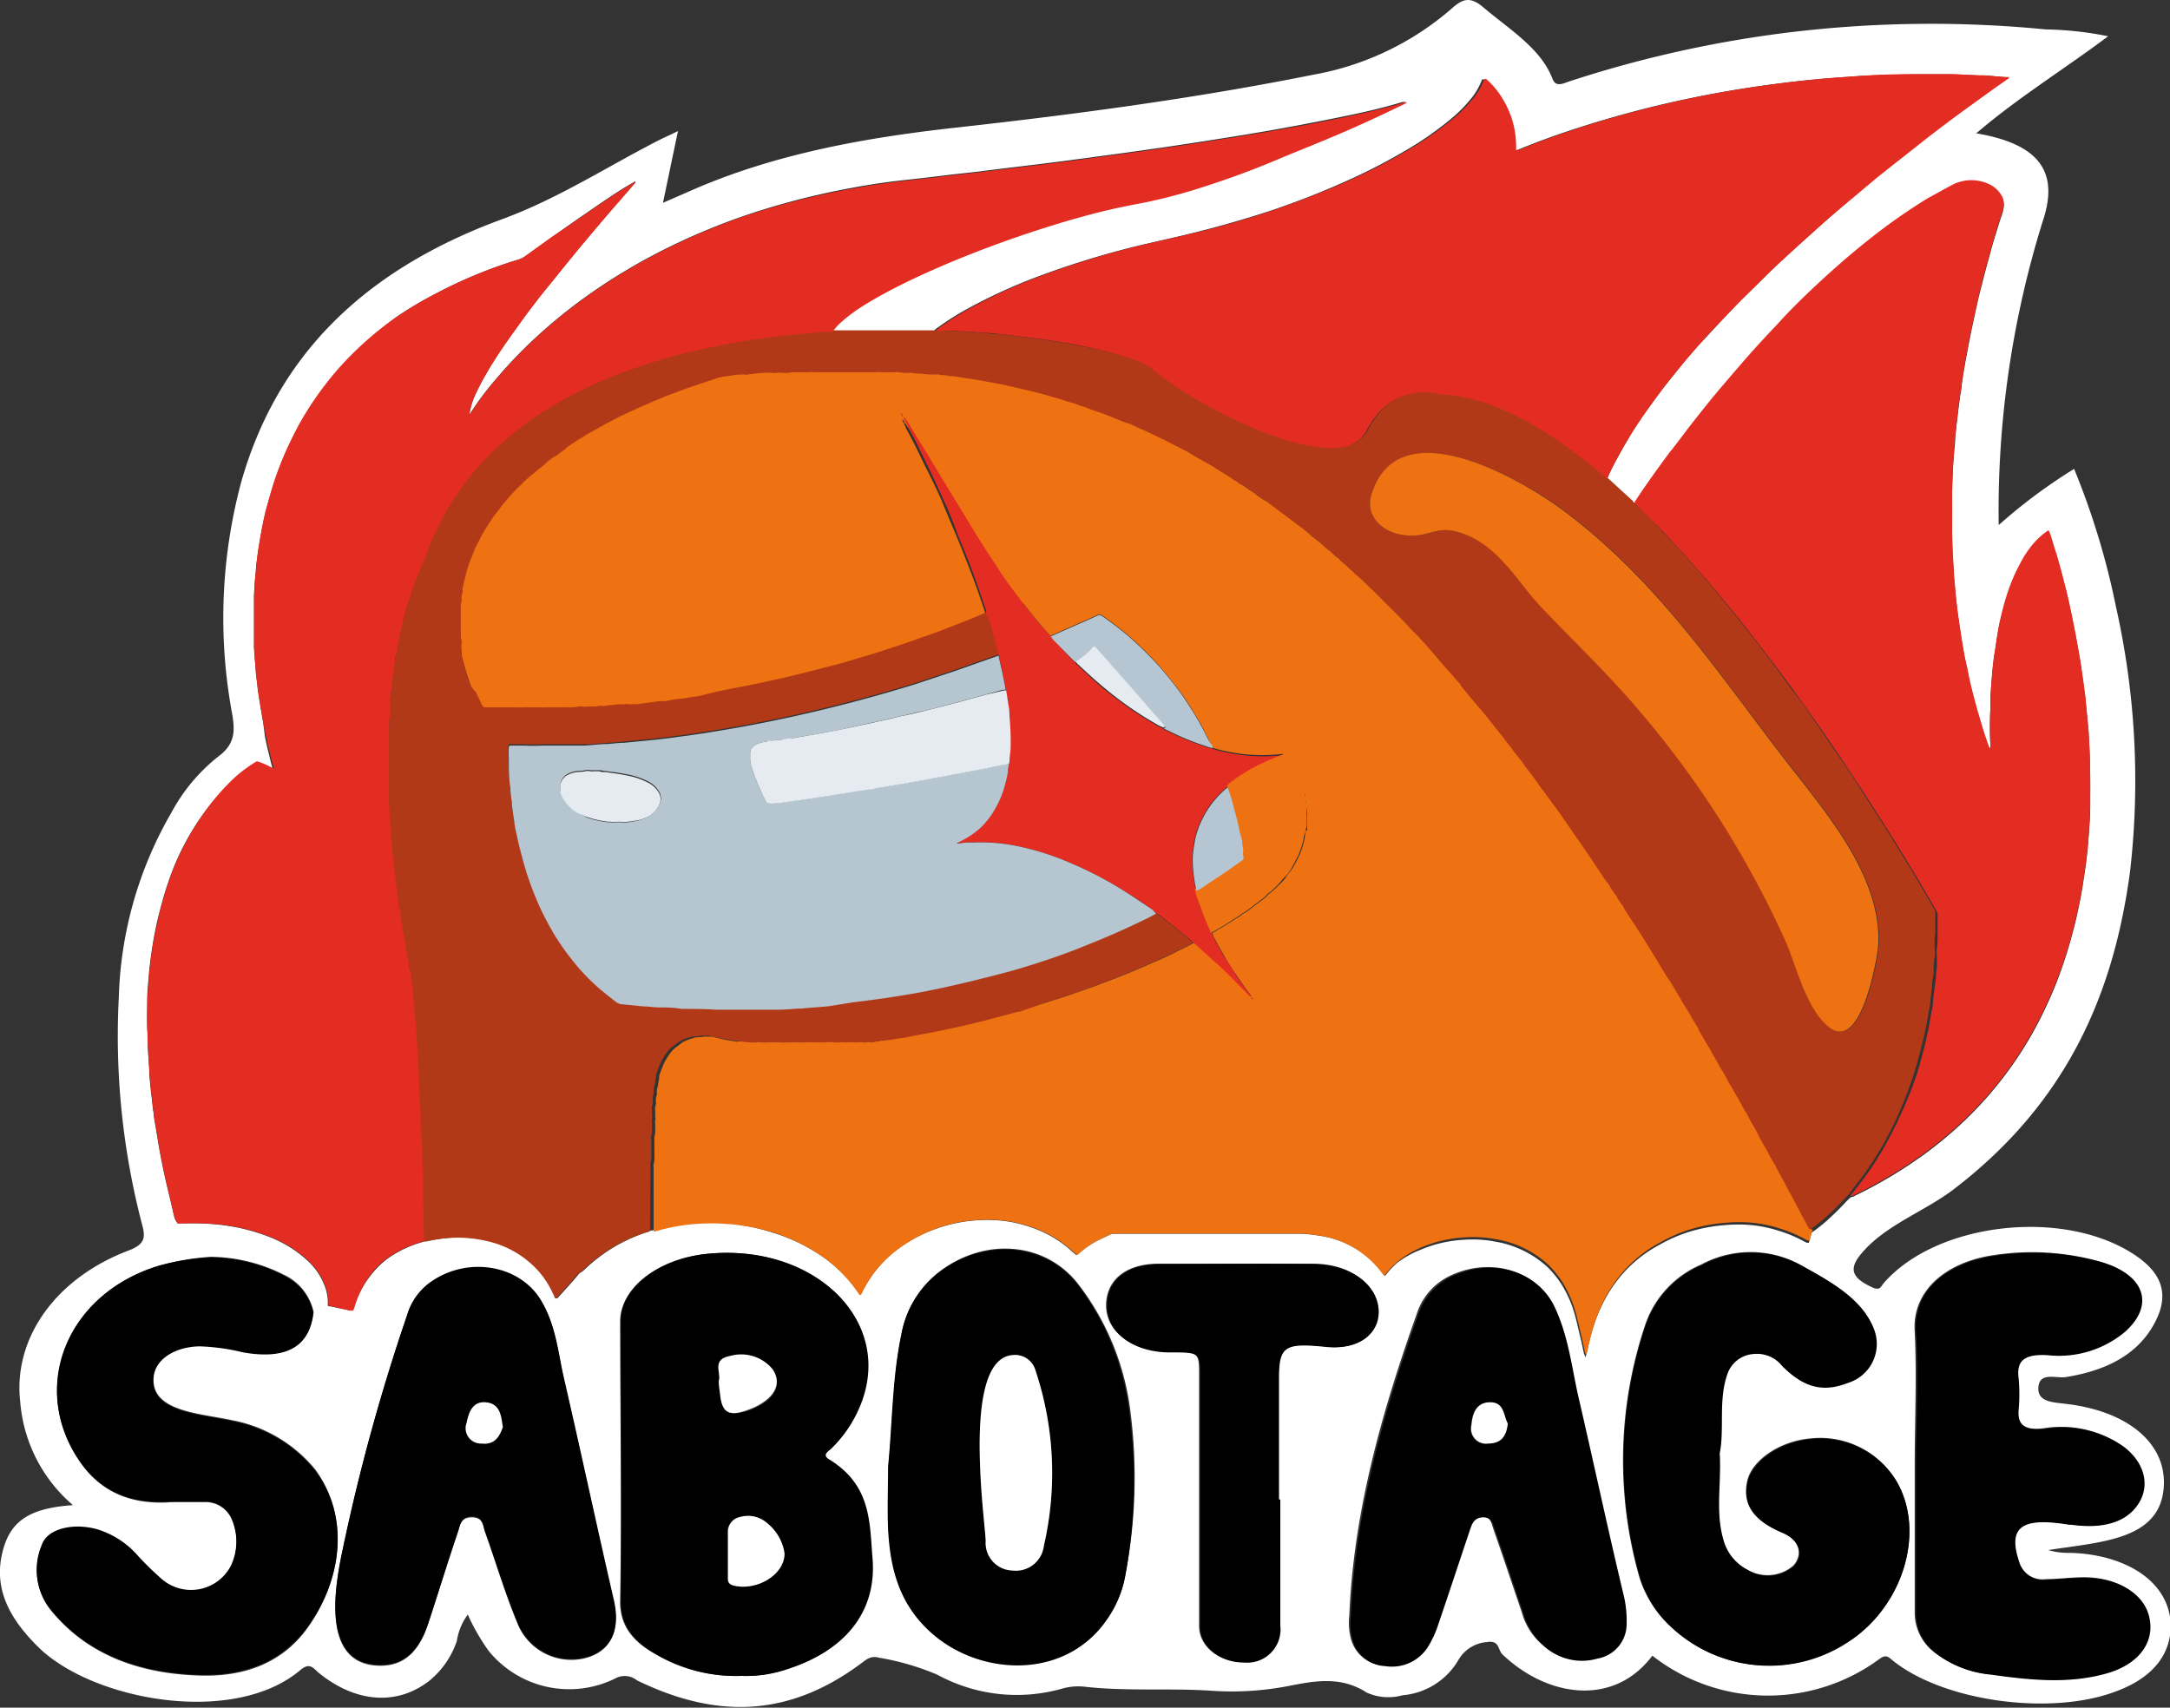 <svg xmlns="http://www.w3.org/2000/svg" viewBox="0 0 164.54 129.5"><rect x="0" y="0" width="164.54" height="129.5" fill="#333333" stroke="none"/><defs><style>.cls-1{fill:none;}.cls-2{fill:#fff;}.cls-3{fill:#ee7212;}.cls-4{fill:#b23918;}.cls-5{fill:#e32d22;}.cls-6{fill:#b5c6d1;}.cls-7{fill:#e5ebf1;}.cls-8{fill:#b5c6d2;}</style></defs><title>Recurso 30</title><g id="Capa_2" data-name="Capa 2"><g id="Capa_1-2" data-name="Capa 1"><path class="cls-1" d="M86.91,69.64c.26-.12.5-.26.75-.39h0C87.41,69.38,87.17,69.52,86.91,69.64Z"/><path class="cls-2" d="M68.49,31.63h0v0h0Z"/><path class="cls-2" d="M156.92,117.76a5.23,5.23,0,0,1-1.61-.21c3.95-.63,8.52-.73,8.76-4.83.19-3.22-2.64-5.65-7.27-6.24-1-.14-2.33-.09-2.24-1.28s1.36-.65,2.09-.77c3.1-.5,5.4-1.71,6.67-4s.62-4-1.76-5.46c-5.45-3.35-14.81-2.18-18.73,2.34-.22.25-.25.6-.88.31-1.67-.77-1.78-1.5-.65-2.74,1.78-2,4.57-3,6.72-4.6,8.77-6.65,12.26-15,13.49-24.18A60.14,60.14,0,0,0,160.44,46a57.47,57.47,0,0,0-3.17-10.44,40.65,40.65,0,0,0-5.72,4.26A73.8,73.8,0,0,1,155,16.43c1.05-3.51-.49-5.53-5.15-6.32,3.11-2.67,6.68-4.87,10-7.36a25.91,25.91,0,0,0-4.74-.52,89.14,89.14,0,0,0-20.26.33,87.87,87.87,0,0,0-15.88,3.62c-.47.16-1,.45-1.25-.2-.88-2.31-3.25-3.73-5.23-5.41-1-.86-1.58-.68-2.44.1a21.79,21.79,0,0,1-10.49,5c-8.91,1.79-18,3-27,4-7,.77-13.76,2-20,4.71l-2.29,1c.4-1.91.75-3.6,1.14-5.44-.66.32-1.16.54-1.64.79-3.88,2-7.52,4.36-11.69,5.89-11.1,4.07-17.21,10.9-19.78,19.9a39.73,39.73,0,0,0-.69,17.65c.2,1.21.25,2.25-1.07,3.21a13.59,13.59,0,0,0-3.53,4.22,29.56,29.56,0,0,0-4,14A56.46,56.46,0,0,0,10.81,93c.21.84.16,1.36-1,1.81C4.2,96.91,1,101.5,1.53,106.27a11.5,11.5,0,0,0,4,7.87c-3.36.24-4.76,1.23-5.34,3.55C-.51,120.52.74,122.8,3,125c4.2,4,14.77,5.89,19.77,1.65.76-.64,1-.1,1.45.25,2.81,2.26,5.94,2.45,8.36.54a6.61,6.61,0,0,0,2.06-3,4.52,4.52,0,0,1,.83-2,15.6,15.6,0,0,0,1.61,2.79,7.87,7.87,0,0,0,9.68,2,1.48,1.48,0,0,1,1.54.2c6.28,3.06,11.7,2.65,17-1.29.4-.3.73-.6,1.34-.43A19.45,19.45,0,0,1,71.07,127a12.59,12.59,0,0,0,9.42,1.07,4.42,4.42,0,0,1,1.73-.16c3.17.36,6.38.1,9.54.3a22.58,22.58,0,0,0,5.88-.34c2-.39,4-.8,6,.49a4,4,0,0,0,2.71.2,5.43,5.43,0,0,0,4.27-2.74,2.73,2.73,0,0,1,2.1-1.29c1-.18.85.6,1.2.93,3.41,3.25,8.43,4,11.37.1a14.23,14.23,0,0,0,17.2.26c.53-.4.7-.16,1.06.13,3.83,3.07,11.93,4.2,16.88,2.32,2.74-1,4.23-2.78,4.16-5.13C164.44,119.81,161,117.85,156.92,117.76ZM23.3,123.48c-1.72,2.39-4.38,3.67-8,3.59-4.93-.11-8.83-1.71-11.48-5a4.8,4.8,0,0,1-.63-4.88c.4-1.19,2.3-1.67,4.15-1.17a6.63,6.63,0,0,1,3,1.88,22.84,22.84,0,0,0,1.85,1.83,3.4,3.4,0,0,0,5.32-.92,4.32,4.32,0,0,0,.05-3.62,2.16,2.16,0,0,0-2.09-1.27c-.82,0-1.65,0-2.47,0-3.22.23-5.41-.89-6.9-3C2.2,105.33,5,98.18,12,96a18.56,18.56,0,0,1,4-.69,12.53,12.53,0,0,1,5.57,1.38,4.06,4.06,0,0,1,2.21,2.8c-.28,2.62-2.06,3.61-5.36,3a15.71,15.71,0,0,0-3.29-.45c-1.86.05-3.27,1-3.46,2.24-.39,2.77,3.47,2.88,5.93,3.42a10.69,10.69,0,0,1,6.3,3.73C26.61,115.12,25.86,119.93,23.3,123.48Zm20.94,2.3A4.4,4.4,0,0,1,39.19,123c-.93-2.24-1.6-4.55-2.42-6.82-.16-.45-.1-1.11-1-1.11s-.89.68-1.05,1.12c-.79,2.33-1.5,4.67-2.27,7s-2.09,3.3-4.07,3.11c-3.78-.38-3.07-5.41-2.51-8.23.11-.51.2-1,.27-1.28a149.74,149.74,0,0,1,4.72-17,4.67,4.67,0,0,1,1.63-2.39c2.76-2.08,6.79-1.51,8.49,1.22,1.17,1.87,1.32,4,1.78,6,1.3,5.63,2.5,11.27,3.78,16.9C47.06,123.73,46.25,125.33,44.24,125.78Zm15.41.8a9.62,9.62,0,0,1-3.44.51,12,12,0,0,1-6.43-1.6c-1.82-1-2.8-2.23-2.76-4.11.13-7.06,0-14.12,0-21.17,0-2.52,2.83-4.73,6.52-5.12,8-.83,14.06,4.89,11.77,11.17a9.62,9.62,0,0,1-2.26,3.53c-.25.25-.84.51-.22.89,3.26,2,3.05,4.91,3.24,7.63C66.39,122.3,64,125.19,59.65,126.58Zm5.93-29-.26.49s0,.1-.1.09-.08-.06-.11-.09-.2-.3-.31-.44A10.72,10.72,0,0,0,61.92,95a13.81,13.81,0,0,0-3.37-1.54A16.4,16.4,0,0,0,56,92.87c-.34-.05-.68-.08-1-.11a14.18,14.18,0,0,0-1.6-.05,14.42,14.42,0,0,0-3.6.51,1.71,1.71,0,0,1-.46.1h0a.91.91,0,0,1-.3.13,12.16,12.16,0,0,0-4.19,2.35c-.19.15-.36.32-.53.48a1.12,1.12,0,0,1-.24.19.73.73,0,0,0-.23.19l-.4.48-1.18,1.31h-.1a.21.21,0,0,1,0-.06c-.08-.18-.16-.36-.25-.53a6.61,6.61,0,0,0-1.18-1.69,7.41,7.41,0,0,0-3.8-2.09,9.42,9.42,0,0,0-3-.2,11.52,11.52,0,0,0-1.56.25l-.17,0-.24.08a8.67,8.67,0,0,0-2.23,1,6.09,6.09,0,0,0-1.27,1.08A7.3,7.3,0,0,0,27.3,98a8.56,8.56,0,0,0-.47,1.14,1.07,1.07,0,0,1-.1.22.11.11,0,0,1-.07,0l-.17,0L25,99.06a.11.11,0,0,1-.08,0s-.06,0-.06-.08a1.69,1.69,0,0,1,0-.23,3.73,3.73,0,0,0-.22-1.18,5,5,0,0,0-1.28-1.93,9.13,9.13,0,0,0-3.05-1.88,14.74,14.74,0,0,0-3.84-.9A21,21,0,0,0,14,92.77h-.39a.17.17,0,0,1-.14,0,1.37,1.37,0,0,1-.26-.49c-.22-1-.46-1.94-.68-2.91-.16-.7-.3-1.41-.43-2.12-.08-.42-.14-.84-.21-1.25s-.15-.88-.22-1.32c0-.24-.07-.48-.09-.72s-.08-.71-.12-1.06-.09-.9-.14-1.36c0,0,0-.06,0-.1,0-.65-.08-1.3-.11-2,0-.46,0-.93-.05-1.39,0-.72,0-1.44,0-2.16s.07-1.26.12-1.88.15-1.44.26-2.15c.16-1,.36-2,.61-2.91a25.94,25.94,0,0,1,1-3.12,20.05,20.05,0,0,1,1.05-2.2A19.49,19.49,0,0,1,15.8,61.2,16.16,16.16,0,0,1,17.88,59a11,11,0,0,1,1.36-1l.13-.08a.2.2,0,0,1,.17,0,6.07,6.07,0,0,1,.94.41l.22.1h0a0,0,0,0,0,0,0,.16.16,0,0,0,0-.07c-.16-.49-.26-1-.39-1.49-.07-.3-.14-.61-.2-.91S20,55,19.91,54.55c-.11-.62-.21-1.25-.31-1.87,0-.24-.07-.48-.09-.73s-.09-.75-.12-1.12c-.05-.61-.09-1.21-.13-1.82,0-.2,0-.4,0-.6,0-1,0-1.94,0-2.92,0-.71.06-1.43.14-2.15,0-.38.07-.77.12-1.15s.13-.86.2-1.29.14-.78.22-1.18.18-.85.3-1.27.25-.91.39-1.36a24.09,24.09,0,0,1,1.23-3.21c.26-.56.54-1.12.84-1.67a24.62,24.62,0,0,1,1.84-2.81c.37-.49.76-1,1.17-1.43a24.3,24.3,0,0,1,2-2A25.19,25.19,0,0,1,30.12,24,28.76,28.76,0,0,1,33,22.29a35.42,35.42,0,0,1,6.35-2.62,1.67,1.67,0,0,0,.5-.25l2-1.44,1.85-1.3,1.8-1.24c.74-.5,1.48-1,2.25-1.45.14-.09.28-.16.43-.24s0,0,0,0a.2.2,0,0,1,0,.08l-.7.8c-.45.52-.9,1-1.34,1.55-.68.78-1.34,1.57-2,2.36-.41.5-.82,1-1.22,1.49l-2,2.47c-.4.51-.79,1-1.17,1.55-.51.69-1,1.39-1.49,2.09s-1,1.48-1.42,2.24c-.26.44-.49.89-.71,1.35a5.72,5.72,0,0,0-.53,1.64s0,0,0,0l.08,0s0,0,0-.06a23.2,23.2,0,0,1,2-2.65,34.81,34.81,0,0,1,3.17-3.27,39.06,39.06,0,0,1,3.42-2.78,44.11,44.11,0,0,1,5.6-3.44,49.23,49.23,0,0,1,7.14-3,56.56,56.56,0,0,1,7.3-1.87c1.19-.23,2.39-.42,3.61-.57l2.31-.26,2-.24,1.89-.21,2-.25,2.4-.29,2.31-.29,2.3-.31c.89-.12,1.77-.23,2.65-.36l2.55-.36,2.85-.43,3.14-.5c2.84-.47,5.66-1,8.46-1.59,1.2-.26,2.4-.55,3.57-.91l.2,0s0,0,.07,0l0,0a1.39,1.39,0,0,1-.21.11c-1.59.77-3.19,1.51-4.82,2.22s-3.28,1.41-5,2.07-3.59,1.37-5.44,2a41.3,41.3,0,0,1-4.34,1.16c-.55.11-1.12.21-1.67.33-1.34.28-2.65.63-4,1a87.5,87.5,0,0,0-8.44,2.93c-1.59.65-3.15,1.34-4.66,2.1-.94.48-1.86,1-2.73,1.53a12.49,12.49,0,0,0-1.58,1.18,3.54,3.54,0,0,0-.66.74l1.43,0,.64,0c1.73,0,3.46,0,5.18,0h.48a2,2,0,0,1,.38-.31,19.91,19.91,0,0,1,2.17-1.37,41.29,41.29,0,0,1,5.35-2.45,66.91,66.91,0,0,1,8-2.43l2.66-.61q3.64-.85,7.13-2c1.72-.59,3.4-1.23,5-1.94a45.64,45.64,0,0,0,5.4-2.76,24.77,24.77,0,0,0,3.09-2.18,11,11,0,0,0,1.66-1.69,5.05,5.05,0,0,0,.74-1.34s.07,0,.1,0,0,0,.06,0,.23.2.33.31a6.81,6.81,0,0,1,1.17,1.65,6.73,6.73,0,0,1,.64,1.86,7.15,7.15,0,0,1,.12,1.38c0,.06,0,.11,0,.17s.07.05.1,0l.12,0c1.51-.63,3.06-1.19,4.65-1.7a81.69,81.69,0,0,1,8.34-2.21c1.67-.35,3.36-.65,5.06-.9,1-.15,2.05-.28,3.08-.4s1.8-.19,2.71-.26l2.37-.17h.09c1.6-.08,3.2-.12,4.81-.11l1.6,0c.82,0,1.65.06,2.47.09.63,0,1.26.08,1.9.13l.07,0s0,.06,0,.09l0,0-1.06.74-1.8,1.3q-2.1,1.53-4.13,3.12c-1,.79-2,1.57-3,2.37L139.4,15.9c-.63.54-1.25,1.08-1.85,1.63-.81.72-1.61,1.45-2.4,2.18-.43.39-.84.79-1.25,1.19L132,22.78c-.43.44-.85.87-1.26,1.31-.66.71-1.32,1.43-2,2.15-.45.5-.88,1-1.3,1.53s-.93,1.14-1.37,1.72-.84,1.14-1.25,1.71-1,1.43-1.41,2.17c-.29.48-.57,1-.82,1.45s-.46.87-.65,1.31a.37.37,0,0,1-.07.12l.15.15,1.83,1.68.1.07a1.15,1.15,0,0,0,.19-.26c.78-1.17,1.61-2.32,2.46-3.47.5-.68,1-1.36,1.54-2,.76-1,1.52-1.93,2.32-2.88.62-.72,1.23-1.44,1.86-2.16.78-.89,1.58-1.77,2.41-2.63.63-.66,1.27-1.31,1.93-2s1.55-1.48,2.36-2.2c1.08-1,2.19-1.89,3.35-2.78a44.09,44.09,0,0,1,3.84-2.64c.6-.36,1.21-.71,1.84-1a2.7,2.7,0,0,1,.58-.23,3.14,3.14,0,0,1,2.16.17,2.15,2.15,0,0,1,.94.81,1.25,1.25,0,0,1,.19.93,3.07,3.07,0,0,1-.14.52c-.2.57-.36,1.14-.54,1.71s-.37,1.32-.56,2-.36,1.39-.54,2.08-.36,1.57-.53,2.35-.33,1.62-.48,2.43c-.1.48-.18,1-.26,1.44l-.12.83c0,.3-.09.61-.13.92s-.09.68-.13,1c-.08.68-.16,1.37-.23,2.05,0,.44-.07.88-.1,1.32-.08.94-.11,1.88-.14,2.82s0,1.79,0,2.68,0,2,.1,3c0,.74.11,1.47.17,2.21.05.5.11,1,.17,1.49,0,.21.06.42.09.63.08.53.16,1.07.25,1.61s.17,1,.3,1.57c.07.31.13.61.19.92.11.55.26,1.11.4,1.66s.24.91.38,1.36c.22.77.45,1.53.73,2.28a.31.31,0,0,0,.06.13l.06,0a0,0,0,0,1,0,0c0-.1,0-.2,0-.3a26.82,26.82,0,0,1,0-2.69c0-.14,0-.29,0-.43,0-.73.07-1.46.13-2.18s.11-1.17.21-1.75c.07-.42.12-.84.19-1.25s.16-.9.27-1.35.26-1,.42-1.55a13.8,13.8,0,0,1,1-2.4,8,8,0,0,1,1-1.53,5.42,5.42,0,0,1,1-.93l.09-.07a.09.09,0,0,1,.14,0l.12.31c.13.43.26.86.4,1.29.25.8.45,1.6.66,2.4.15.53.26,1.07.38,1.6.07.31.15.63.21,1,.11.54.22,1.09.32,1.64.07.37.14.74.2,1.11s.1.57.14.86.1.63.14,1,.07.48.1.73.09.7.12,1.05c.08.77.15,1.54.22,2.32a.62.62,0,0,0,0,.13c.1,1.54.13,3.09.11,4.64,0,.26,0,.53,0,.79,0,.7-.06,1.4-.11,2.09s-.1,1.21-.17,1.82-.14,1-.21,1.48-.13.86-.21,1.28-.17.86-.26,1.28-.25,1.09-.4,1.63c-.26,1-.58,2-.94,3s-.75,1.88-1.19,2.81a28.43,28.43,0,0,1-3.73,5.85,27.93,27.93,0,0,1-2.09,2.28,30.5,30.5,0,0,1-3.45,2.89,34.6,34.6,0,0,1-5.06,3,.6.6,0,0,1-.3.11h0l-.09.06c-.13.12-.25.24-.37.37-.37.4-.77.79-1.18,1.17a13.16,13.16,0,0,1-1.22,1l-.1.06h0a.38.38,0,0,0-.09.18c-.05.21-.11.41-.16.62a.1.1,0,0,1-.1,0l-.08,0-.21-.11a9.85,9.85,0,0,0-1.82-.77,10.27,10.27,0,0,0-2.08-.45,11.54,11.54,0,0,0-2.12,0,12.45,12.45,0,0,0-2.52.46,11.41,11.41,0,0,0-2.35,1,10,10,0,0,0-3.82,3.54,11.88,11.88,0,0,0-1.15,2.42,17.55,17.55,0,0,0-.58,2.21,2.43,2.43,0,0,1-.13.42c0-.15-.08-.25-.11-.36-.09-.43-.17-.85-.28-1.27-.17-.67-.29-1.33-.51-2a8.74,8.74,0,0,0-.86-1.87,7.55,7.55,0,0,0-1.11-1.38,7.75,7.75,0,0,0-4-1.93,8.87,8.87,0,0,0-2.36-.13,9.72,9.72,0,0,0-3.29.77A7.44,7.44,0,0,0,106,95.72a5.62,5.62,0,0,0-.8.82,2.09,2.09,0,0,0-.14.17.08.08,0,0,1-.11,0l-.15-.2a7.17,7.17,0,0,0-4.76-2.8,11.59,11.59,0,0,0-1.32-.15c-.52,0-1,0-1.56,0H84.79a1.47,1.47,0,0,1-.21,0,1,1,0,0,0-.53.12l-.74.35a7.15,7.15,0,0,0-1.48,1l-.15.12a.09.09,0,0,1-.11,0l-.29-.25a8.45,8.45,0,0,0-2.36-1.54,10.18,10.18,0,0,0-2.37-.71,10.69,10.69,0,0,0-2.59-.1,11.14,11.14,0,0,0-2.71.54,11.5,11.5,0,0,0-2.71,1.3A9.45,9.45,0,0,0,66.7,96,8.67,8.67,0,0,0,65.58,97.59Zm19.77,21.75A8.37,8.37,0,0,1,84,122.7c-3.08,4.58-9.41,4.41-13.18,1.22-2.66-2.26-3.29-5.08-3.45-8-.08-1.59,0-3.18,0-4.77.33-3.33.31-6.66,1-10a7.63,7.63,0,0,1,2.88-4.73c3.43-2.61,8-2.25,10.48.92a19.77,19.77,0,0,1,4,9.81A39.18,39.18,0,0,1,85.35,119.34Zm15.21-17.22c-3.21-.33-3.61-.07-3.62,2.42v9.15H97c0,3.18,0,6.37,0,9.56a2.52,2.52,0,0,1-2.71,2.8c-1.86,0-3.37-1.18-3.37-2.73,0-6.37,0-12.74,0-19.12,0-1.61-.06-1.7-2.15-1.67-2.91,0-5-1.53-4.9-3.69.1-1.87,1.61-3,4-3,3.9,0,7.79,0,11.68,0,2.83,0,4.83,1.56,4.91,3.51S102.93,102.37,100.56,102.12ZM121,125.72a4.18,4.18,0,0,1-4-.94,5,5,0,0,1-1.62-2.54c-.72-2.11-1.42-4.22-2.16-6.33-.13-.37-.17-.9-.85-.9s-.82.46-1,.86c-.8,2.38-1.58,4.76-2.39,7.13a7.92,7.92,0,0,1-.88,1.92,3.24,3.24,0,0,1-3.18,1.37,2.68,2.68,0,0,1-2.45-1.89,4.68,4.68,0,0,1-.16-1.89c.32-7.79,2.43-15.33,5.09-22.8a4.84,4.84,0,0,1,2.63-3c3-1.38,6.4-.4,7.71,2.3,1.07,2.23,1.31,4.61,1.84,6.93,1.16,5,2.22,10,3.37,15a8.3,8.3,0,0,1,.19,2A2.66,2.66,0,0,1,121,125.72Zm19.26-1.33a10.85,10.85,0,0,1-13.55-1,8.58,8.58,0,0,1-2.4-3.76,32.26,32.26,0,0,1,.44-19.18A7.63,7.63,0,0,1,129,95.89a7.88,7.88,0,0,1,7.47,0c2.28,1.26,4.65,2.55,5.55,4.79a3.09,3.09,0,0,1-1.91,4.13c-1.86.76-3.32.4-5-1.25a2.46,2.46,0,0,0-2.18-.93,2.26,2.26,0,0,0-2,1.52c-.7,2-.21,4.17-.58,6,.13,2.33-.33,4.42.26,6.5a3.67,3.67,0,0,0,1.88,2.38,3,3,0,0,0,3.48-.3c.77-.84.49-2-.9-2.55-2.1-.87-3-2.11-2.58-3.91.38-1.56,2.48-3,4.81-3.19a6.73,6.73,0,0,1,6.49,3.23C146,116.14,144.35,121.69,140.3,124.39Zm19.41,2.48c-2.88.81-5.8.5-8.72.09a8,8,0,0,1-4.31-1.68,3.77,3.77,0,0,1-1.46-3c0-3.69,0-7.38,0-11.07,0-3.41.17-6.84,0-10.25-.2-3.17,2.49-5.28,6-5.78a19,19,0,0,1,8.19.53c3.2,1,3.9,3.21,1.66,5.24a7.81,7.81,0,0,1-5.87,1.77c-1.75-.1-2.37.41-2.2,1.73a13.47,13.47,0,0,1,0,2.46c0,1.11.53,1.58,2,1.4a8.13,8.13,0,0,1,5.9,1.3c1.65,1.2,2.11,2.94,1.2,4.36s-2.64,2-5.08,1.61l-.18,0c-3.68-.56-4.7.24-3.73,3a1.94,1.94,0,0,0,2.07,1.17c.88,0,1.76-.12,2.64-.14,2.5-.07,4.55,1.07,5,2.75C163.48,124.39,162.24,126.16,159.71,126.87Z"/><polygon class="cls-2" points="68.3 31.29 68.3 31.29 68.3 31.29 68.3 31.29"/><path class="cls-2" d="M68.31,31.29h0l0,0v0a0,0,0,0,1,0,0h0Z"/><path d="M62.88,110.68c-.62-.38,0-.64.22-.89a9.62,9.62,0,0,0,2.26-3.53c2.29-6.28-3.75-12-11.77-11.17-3.69.39-6.52,2.6-6.52,5.12,0,7.05.08,14.11,0,21.17,0,1.88.94,3.11,2.76,4.11a12,12,0,0,0,6.43,1.6,9.62,9.62,0,0,0,3.44-.51c4.33-1.39,6.74-4.28,6.47-8.27C65.93,115.59,66.14,112.67,62.88,110.68Zm-8.26-4.87c0-.31-.07-.63-.1-1,.21-.61-.58-1.63.85-1.9a3.09,3.09,0,0,1,3.23,1c.6.88.33,1.78-.66,2.48a4.68,4.68,0,0,1-1,.53C55.32,107.47,54.75,107.21,54.62,105.81Zm1,14.44c-.47-.11-.47-.35-.47-.61,0-1.13,0-2.27,0-3.4a1.14,1.14,0,0,1,.93-1.2,2.18,2.18,0,0,1,2.06.48,3.61,3.61,0,0,1,1.28,2.29C59.47,119.43,57.37,120.65,55.65,120.25Z"/><path d="M23.87,111.49a10.69,10.69,0,0,0-6.3-3.73c-2.46-.54-6.32-.65-5.93-3.42.19-1.27,1.6-2.19,3.46-2.24a15.71,15.71,0,0,1,3.29.45c3.3.59,5.08-.4,5.36-3a4.06,4.06,0,0,0-2.21-2.8A12.53,12.53,0,0,0,16,95.35,18.56,18.56,0,0,0,12,96c-7,2.14-9.82,9.29-5.91,14.86,1.49,2.13,3.68,3.25,6.9,3,.82,0,1.65,0,2.47,0a2.16,2.16,0,0,1,2.09,1.27,4.32,4.32,0,0,1-.05,3.62,3.4,3.4,0,0,1-5.32.92,22.84,22.84,0,0,1-1.85-1.83,6.63,6.63,0,0,0-3-1.88c-1.85-.5-3.75,0-4.15,1.17a4.8,4.8,0,0,0,.63,4.88c2.65,3.29,6.55,4.89,11.48,5,3.57.08,6.23-1.2,8-3.59C25.86,119.93,26.61,115.12,23.87,111.49Z"/><path d="M137.35,109.13c-2.33.2-4.43,1.63-4.81,3.19-.45,1.8.48,3,2.58,3.91,1.39.57,1.67,1.71.9,2.55a3,3,0,0,1-3.48.3,3.67,3.67,0,0,1-1.88-2.38c-.59-2.08-.13-4.17-.26-6.5.37-1.84-.12-4,.58-6a2.26,2.26,0,0,1,2-1.52,2.46,2.46,0,0,1,2.18.93c1.64,1.65,3.1,2,5,1.25a3.09,3.09,0,0,0,1.91-4.13c-.9-2.24-3.27-3.53-5.55-4.79a7.88,7.88,0,0,0-7.47,0,7.63,7.63,0,0,0-4.25,4.53,32.26,32.26,0,0,0-.44,19.18,8.58,8.58,0,0,0,2.4,3.76,10.85,10.85,0,0,0,13.55,1c4-2.7,5.68-8.25,3.54-12A6.73,6.73,0,0,0,137.35,109.13Z"/><path d="M157.88,119.66c-.88,0-1.76.11-2.64.14a1.94,1.94,0,0,1-2.07-1.17c-1-2.81.05-3.61,3.73-3l.18,0c2.44.34,4.19-.21,5.08-1.61s.45-3.16-1.2-4.36a8.13,8.13,0,0,0-5.9-1.3c-1.51.18-2.08-.29-2-1.4a13.47,13.47,0,0,0,0-2.46c-.17-1.32.45-1.83,2.2-1.73a7.81,7.81,0,0,0,5.87-1.77c2.24-2,1.54-4.27-1.66-5.24a19,19,0,0,0-8.19-.53c-3.56.5-6.25,2.61-6,5.78.22,3.41,0,6.84,0,10.25,0,3.69,0,7.38,0,11.07a3.77,3.77,0,0,0,1.46,3A8,8,0,0,0,151,127c2.92.41,5.84.72,8.72-.09,2.53-.71,3.77-2.48,3.2-4.46C162.43,120.73,160.38,119.59,157.88,119.66Z"/><path d="M81.7,97.4c-2.51-3.17-7-3.53-10.48-.92a7.63,7.63,0,0,0-2.88,4.73c-.69,3.29-.67,6.62-1,10,0,1.59-.07,3.18,0,4.77.16,2.91.79,5.73,3.45,8,3.77,3.19,10.1,3.36,13.18-1.22a8.37,8.37,0,0,0,1.37-3.36,39.18,39.18,0,0,0,.31-12.13A19.77,19.77,0,0,0,81.7,97.4Zm-2.55,19.83a2.13,2.13,0,0,1-2.36,1.87,2.09,2.09,0,0,1-2.05-2.24c0-.77-.37-3.38-.44-6.15-.11-3.77.26-7.82,2.52-7.95a1.6,1.6,0,0,1,1.69,1.15A24.55,24.55,0,0,1,79.15,117.23Z"/><path d="M42.77,104.55c-.46-2-.61-4.08-1.78-6-1.7-2.73-5.73-3.3-8.49-1.22a4.67,4.67,0,0,0-1.63,2.39,149.74,149.74,0,0,0-4.72,17c-.07.33-.16.77-.27,1.28-.56,2.82-1.27,7.85,2.51,8.23,2,.19,3.3-.8,4.07-3.11s1.48-4.67,2.27-7c.16-.44.2-1.11,1.05-1.12s.83.66,1,1.11c.82,2.27,1.49,4.58,2.42,6.82a4.4,4.4,0,0,0,5.05,2.79c2-.45,2.82-2,2.31-4.33C45.27,115.82,44.07,110.18,42.77,104.55Zm-6.24,4.92a1.16,1.16,0,0,1-1.15-1.56c.15-.72.41-1.69,1.51-1.56s1.07,1.17,1.24,1.86C37.89,108.91,37.58,109.58,36.53,109.47Z"/><path d="M119.7,106c-.53-2.32-.77-4.7-1.84-6.93-1.31-2.7-4.71-3.68-7.71-2.3a4.84,4.84,0,0,0-2.63,3c-2.66,7.47-4.77,15-5.09,22.8a4.68,4.68,0,0,0,.16,1.89,2.68,2.68,0,0,0,2.45,1.89,3.24,3.24,0,0,0,3.18-1.37,7.92,7.92,0,0,0,.88-1.92c.81-2.37,1.59-4.75,2.39-7.13.14-.4.32-.87,1-.86s.72.53.85.9c.74,2.11,1.44,4.22,2.16,6.33a5,5,0,0,0,1.62,2.54,4.18,4.18,0,0,0,4,.94,2.66,2.66,0,0,0,2.22-2.66,8.3,8.3,0,0,0-.19-2C121.92,116,120.86,111,119.7,106Zm-6.91,3.5a1.14,1.14,0,0,1-1.26-1.37c.07-.78.28-1.75,1.43-1.76s1,1,1.33,1.61C114.2,108.79,113.89,109.48,112.79,109.47Z"/><path d="M104.54,99.38c-.08-1.95-2.08-3.46-4.91-3.51-3.89-.07-7.78,0-11.68,0-2.42,0-3.93,1.13-4,3-.12,2.16,2,3.74,4.9,3.69,2.09,0,2.16.06,2.15,1.67,0,6.38,0,12.75,0,19.12,0,1.55,1.51,2.74,3.37,2.73a2.52,2.52,0,0,0,2.71-2.8c0-3.19,0-6.38,0-9.56h-.1v-9.15c0-2.49.41-2.75,3.62-2.42C102.93,102.37,104.61,101.21,104.54,99.38Z"/><path class="cls-2" d="M58.19,115.52a2.18,2.18,0,0,0-2.06-.48,1.14,1.14,0,0,0-.93,1.2c0,1.13,0,2.27,0,3.4,0,.26,0,.5.47.61,1.72.4,3.82-.82,3.82-2.44A3.61,3.61,0,0,0,58.19,115.52Z"/><path class="cls-2" d="M56.92,106.84a4.68,4.68,0,0,0,1-.53c1-.7,1.26-1.6.66-2.48a3.09,3.09,0,0,0-3.23-1c-1.43.27-.64,1.29-.85,1.9,0,.4.07.72.1,1C54.75,107.21,55.32,107.47,56.92,106.84Z"/><path class="cls-2" d="M76.82,102.76c-2.26.13-2.63,4.18-2.52,7.95.07,2.77.41,5.38.44,6.15a2.09,2.09,0,0,0,2.05,2.24,2.13,2.13,0,0,0,2.36-1.87,24.55,24.55,0,0,0-.64-13.32A1.6,1.6,0,0,0,76.82,102.76Z"/><path class="cls-2" d="M36.89,106.35c-1.1-.13-1.36.84-1.51,1.56a1.16,1.16,0,0,0,1.15,1.56c1,.11,1.36-.56,1.6-1.26C38,107.52,38,106.48,36.89,106.35Z"/><path class="cls-2" d="M113,106.34c-1.15,0-1.36,1-1.43,1.76a1.14,1.14,0,0,0,1.26,1.37c1.1,0,1.41-.68,1.5-1.52C114,107.39,114.09,106.34,113,106.34Z"/><path class="cls-3" d="M71.25,93.07A11.14,11.14,0,0,1,74,92.53a10.69,10.69,0,0,1,2.59.1,10.18,10.18,0,0,1,2.37.71,8.45,8.45,0,0,1,2.36,1.54l.29.25a.09.09,0,0,0,.11,0l.15-.12a7.15,7.15,0,0,1,1.48-1l.74-.35a1,1,0,0,1,.53-.12,1.47,1.47,0,0,0,.21,0H97.11c.52,0,1,0,1.56,0a11.59,11.59,0,0,1,1.32.15,7.17,7.17,0,0,1,4.76,2.8l.15.2a.08.08,0,0,0,.11,0,2.09,2.09,0,0,1,.14-.17,5.62,5.62,0,0,1,.8-.82,7.44,7.44,0,0,1,1.79-1.09,9.72,9.72,0,0,1,3.29-.77,8.87,8.87,0,0,1,2.36.13,7.75,7.75,0,0,1,4,1.93,7.55,7.55,0,0,1,1.11,1.38,8.74,8.74,0,0,1,.86,1.87c.22.66.34,1.32.51,2,.11.42.19.84.28,1.27,0,.11.07.21.11.36a2.43,2.43,0,0,0,.13-.42,17.55,17.55,0,0,1,.58-2.21,11.88,11.88,0,0,1,1.15-2.42,10,10,0,0,1,3.82-3.54,11.41,11.41,0,0,1,2.35-1,12.45,12.45,0,0,1,2.52-.46,11.54,11.54,0,0,1,2.12,0,10.27,10.27,0,0,1,2.08.45,9.85,9.85,0,0,1,1.82.77l.21.11.08,0a.1.1,0,0,0,.1,0c.05-.21.11-.41.16-.62a.38.38,0,0,1,.09-.18h0a.19.19,0,0,1-.16-.09l-.27-.53c-.14-.24-.27-.48-.4-.73l-.66-1.26c-.09-.17-.2-.34-.29-.52-.29-.58-.64-1.15-.92-1.74a11.24,11.24,0,0,1-.6-1.07c-.26-.47-.55-.94-.78-1.43-.1-.19-.21-.39-.33-.58s-.25-.44-.36-.67l-.09-.15c-.2-.31-.36-.62-.53-.94s-.27-.44-.38-.67c-.21-.38-.47-.76-.65-1.15a.41.41,0,0,0-.05-.09c-.18-.31-.38-.62-.55-.94s-.33-.54-.47-.82-.34-.58-.51-.87l-.26-.46a2.52,2.52,0,0,1-.24-.42l0-.06c-.21-.35-.44-.7-.63-1.05s-.54-.83-.75-1.27c0,0,0,0,0,0-.24-.35-.44-.72-.66-1.08s-.64-1-.93-1.49-.58-.92-.85-1.38-.57-.92-.86-1.37l-.74-1.13a2.91,2.91,0,0,1-.26-.45.94.94,0,0,0-.12-.18,4.66,4.66,0,0,1-.4-.62,3.28,3.28,0,0,0-.27-.38c-.09-.11-.15-.23-.23-.35a1.48,1.48,0,0,0-.16-.27c-.27-.33-.47-.69-.7-1s-.49-.75-.75-1.12-.59-.89-.91-1.32l-.59-.85c-.26-.38-.51-.76-.79-1.14l-.86-1.18c-.15-.21-.32-.42-.48-.63a.83.83,0,0,1-.08-.12c-.23-.33-.47-.65-.73-1s-.32-.44-.48-.66-.25-.32-.37-.49-.37-.44-.53-.68a3.65,3.65,0,0,0-.24-.31c-.24-.28-.41-.58-.67-.85,0,0-.07-.1-.11-.14l-.33-.43L112.47,54l-.85-1-.81-1,0-.06c-.36-.36-.64-.76-1-1.12-.17-.18-.32-.37-.48-.55-.36-.39-.69-.79-1-1.17s-.83-.93-1.3-1.37a.1.1,0,0,1,0,0c-.34-.39-.71-.75-1.07-1.13s-.86-.82-1.25-1.26c-.23-.19-.42-.42-.64-.62s-.45-.43-.67-.65-.45-.37-.65-.58-.44-.37-.62-.58a.84.84,0,0,0-.18-.15,2.88,2.88,0,0,1-.36-.33.58.58,0,0,0-.14-.13,2.78,2.78,0,0,1-.48-.42,3.2,3.2,0,0,0-.27-.22,2.23,2.23,0,0,1-.4-.35.79.79,0,0,0-.17-.14l-.55-.43a2.06,2.06,0,0,1-.31-.28,1.77,1.77,0,0,0-.2-.17l-2.79-2.13A.88.88,0,0,0,96,38a5.76,5.76,0,0,1-.81-.55,2,2,0,0,0-.42-.28.91.91,0,0,1-.16-.11,3.62,3.62,0,0,0-.56-.37c-.11,0-.18-.14-.29-.2a3.89,3.89,0,0,1-.52-.34c-.17-.13-.38-.2-.53-.34-.32-.16-.58-.37-.88-.54L91,34.78l-.83-.48-.1-.07c-.5-.26-1-.52-1.5-.77s-1.16-.58-1.76-.85c-.43-.18-.84-.38-1.26-.57l-.08,0c-.66-.25-1.29-.55-2-.78l-.83-.29a6.51,6.51,0,0,0-.78-.27c-.45-.18-.94-.29-1.4-.46-.24-.09-.51-.14-.76-.22-.43-.13-.87-.24-1.31-.36l-1.07-.25-1-.23c-.57-.12-1.15-.23-1.72-.33L74,28.71l-1.18-.18a4.3,4.3,0,0,0-.72-.09c-.16,0-.3-.08-.47-.07a1.47,1.47,0,0,1-.42-.05.81.81,0,0,0-.22,0l-.3,0-.08,0c-.32,0-.63-.06-.94-.07a3,3,0,0,1-.52-.05,1.59,1.59,0,0,0-.38,0,2.59,2.59,0,0,1-.56-.05,1.46,1.46,0,0,0-.3,0h-.61a2.49,2.49,0,0,1-.47,0,2.07,2.07,0,0,0-.43,0H61.71a1.83,1.83,0,0,0-.47,0A1.1,1.1,0,0,1,61,28h-.56a2.43,2.43,0,0,0-.6.05,2.48,2.48,0,0,1-.39,0,2.64,2.64,0,0,0-.56,0,1.27,1.27,0,0,1-.34,0,2.15,2.15,0,0,0-.51,0h0a5.55,5.55,0,0,0-.82.07,2.63,2.63,0,0,0-.47.06.72.72,0,0,1-.21,0,1.27,1.27,0,0,0-.34,0,.2.2,0,0,1-.13,0c-.25,0-.47.09-.72.09a3,3,0,0,1-.42.06,2.8,2.8,0,0,0-.5.12l-2,.67c-.67.23-1.32.49-2,.74l-.68.29a5.17,5.17,0,0,0-.64.28c-.45.16-.87.38-1.31.58s-1,.49-1.52.75-1.2.65-1.8,1c-.19.16-.45.26-.66.42a3.34,3.34,0,0,1-.4.25,3.22,3.22,0,0,1-.36.24.91.91,0,0,0-.23.15l-.5.37a1.33,1.33,0,0,1-.19.14,4.84,4.84,0,0,0-.82.58c-.25.27-.6.48-.87.74a8.06,8.06,0,0,0-1,.89,14.83,14.83,0,0,0-1.33,1.43,2.09,2.09,0,0,0-.14.17c-.16.23-.34.46-.52.68l-.15.21-.43.65a12,12,0,0,0-.68,1.21,5.73,5.73,0,0,0-.34.71c-.18.46-.37.91-.51,1.37-.08.27-.13.54-.21.81s-.06.39-.14.58a.44.44,0,0,0,0,.16c0,.06,0,.12,0,.17a1.34,1.34,0,0,0-.08.56.44.44,0,0,1,0,.16.89.89,0,0,0-.06.39v2.09a1.14,1.14,0,0,0,.06.4,1.36,1.36,0,0,1,0,.29.75.75,0,0,0,0,.36.19.19,0,0,1,0,.1c0,.22.09.43.09.65s.14.59.22.88.24.77.37,1.15A10.86,10.86,0,0,0,36.11,53c.15.32.32.64.47,1a.26.26,0,0,0,.24.12h2.39a2,2,0,0,0,.42,0,2,2,0,0,1,.35,0H41.1a2,2,0,0,0,.43,0,1,1,0,0,1,.3,0h.57a1.51,1.51,0,0,0,.3,0,1.58,1.58,0,0,1,.38,0,3.24,3.24,0,0,0,.82-.06,1.9,1.9,0,0,1,.34,0,1.53,1.53,0,0,0,.43,0,1.46,1.46,0,0,1,.3,0,2.21,2.21,0,0,0,.51-.05.78.78,0,0,1,.22,0,1.19,1.19,0,0,0,.46-.05h.05a7.4,7.4,0,0,0,.81-.08,3.75,3.75,0,0,0,.47,0,.71.71,0,0,1,.21,0,1.27,1.27,0,0,0,.34,0l.22,0a1.93,1.93,0,0,0,.42-.05c.25,0,.48-.07.72-.09s.48-.06.73-.09a2,2,0,0,0,.34,0c.38-.07.79-.08,1.18-.18s.7-.11,1.06-.15l.33-.06,1.56-.26,2.26-.44c.61-.12,1.21-.26,1.82-.39,1.59-.34,3.14-.76,4.69-1.16.44-.11.87-.24,1.3-.37l1.4-.42c.28-.09.57-.17.84-.27l.44-.14,1.59-.53c.37-.12.72-.27,1.09-.39.78-.25,1.51-.55,2.26-.84.58-.22,1.16-.45,1.73-.69.26-.12.52-.23.79-.33a.85.85,0,0,0,0-.23c-.14-.44-.29-.88-.44-1.31-.25-.76-.53-1.52-.82-2.27s-.69-1.77-1.06-2.65-.68-1.6-1-2.39-.82-1.79-1.26-2.68c-.28-.55-.54-1.11-.82-1.67s-.49-.94-.74-1.41c0-.1-.13-.2-.11-.31h0s0,0,0,0a.47.47,0,0,1-.14-.3h0s0,0,0,0,0,0,0,0,0,0,0,0,0,0,0,0a0,0,0,0,0,0,0v0l0,0h0a.42.42,0,0,1,.17.29v0s.05,0,.05,0l.3.44,1.47,2.4,1.4,2.32c.41.66.82,1.31,1.22,2,.25.4.49.8.73,1.2.58,1,1.17,1.9,1.81,2.83.34.5.69,1,1,1.49.23.32.47.63.71.95l.1.1h0a.61.61,0,0,0,.13,0c.44-.22.92-.41,1.35-.65a5.33,5.33,0,0,1,.9-.32l.53-.14a6.1,6.1,0,0,1,.84-.13h.13a2.27,2.27,0,0,1,.69,0h.91a2.21,2.21,0,0,1,.68,0c.2,0,.4.05.6.07s.47.08.71.14a12,12,0,0,1,1.34.36c.46.16.91.34,1.35.53s.6.3.9.46l.16.11a3.32,3.32,0,0,0,.37.23,1.7,1.7,0,0,1,.22.15l1.63,1.25a.93.93,0,0,1,.27.25s0,0,.06,0c.24.17.42.39.64.58a9.69,9.69,0,0,1,.73.7c.52.54,1,1.09,1.5,1.66.29.35.57.71.86,1.07s.58.78.86,1.18a10.45,10.45,0,0,1,.62.91c.27.46.58.91.81,1.39.09.2.21.38.32.58a2,2,0,0,1,.1.21c.17.34.29.7.48,1,0,.18.13.34.19.51.14.39.29.78.41,1.18,0,.16.08.32.13.48s.07.44.15.65,0,.16,0,.23a2.5,2.5,0,0,1,.09.66,1.92,1.92,0,0,1,.07.79c0,.29,0,.59,0,.89,0,.07,0,.13,0,.2S99,62.84,99,63a.86.86,0,0,1-.06.39.18.18,0,0,0,0,.1,5.81,5.81,0,0,1-.56,1.66l-.29.55c-.16.29-.4.53-.58.81s-.39.47-.62.68a5.41,5.41,0,0,1-.61.55.64.64,0,0,0-.15.13,2.78,2.78,0,0,1-.48.42l-.74.56a3.5,3.5,0,0,1-.58.4.8.8,0,0,0-.19.13,2.52,2.52,0,0,1-.5.32l0,0c-.51.36-1.07.67-1.62,1,0,0-.06,0-.09.07a1.7,1.7,0,0,0,.14.35c.27.52.55,1,.86,1.55s.5.8.76,1.19.73,1.06,1.12,1.58a.22.22,0,0,1,.07.17h0c.08,0,.1.06.13.1s0,0,0,0l0,0a.14.14,0,0,1-.08-.13h0a.23.23,0,0,1-.15-.1l-.57-.58c-.6-.62-1.21-1.22-1.85-1.82s-1.08-1-1.62-1.46a1.66,1.66,0,0,0-.21-.16s-.08.1-.14.12c-.34.17-.66.36-1,.5-.14.06-.26.14-.4.2-.35.18-.7.35-1.07.5l-.22.1-1.47.64c-.74.31-1.5.61-2.26.9-.39.14-.77.3-1.17.44s-.93.34-1.42.49l-.19.07c-.39.14-.79.27-1.19.39l-.52.17-1.85.56-.12,0c-.92.24-1.84.5-2.77.73-.61.15-1.21.3-1.82.43-.81.18-1.63.36-2.45.5-.28,0-.56.12-.84.16s-.7.13-1,.18-.65.11-1,.14a1.89,1.89,0,0,1-.47.06,2,2,0,0,1-.42.06c-.13,0-.26.05-.38.06a2.58,2.58,0,0,0-.39,0,.72.72,0,0,1-.25,0,1.27,1.27,0,0,0-.34,0,2.06,2.06,0,0,1-.26,0,1.83,1.83,0,0,0-.47,0,.47.47,0,0,1-.17,0,3.31,3.31,0,0,0-.55,0,1.67,1.67,0,0,1-.39,0,2.28,2.28,0,0,0-.64,0,2.28,2.28,0,0,1-.26,0h-.74a2.64,2.64,0,0,0-.56,0,1,1,0,0,1-.3,0h-1a2.24,2.24,0,0,1-.52,0,1.46,1.46,0,0,0-.3,0h-.69a2.42,2.42,0,0,1-.47,0,2,2,0,0,0-.35,0,1.46,1.46,0,0,1-.42,0l-.13,0a3.31,3.31,0,0,1-.55-.06L55.94,79c-.46-.07-.91-.13-1.35-.24L54,78.61l-.21,0-.3,0a.27.27,0,0,0-.12,0c-.26.07-.55,0-.81.12a3,3,0,0,0-.69.26c-.08,0-.16.09-.24.15l-.37.28a1.83,1.83,0,0,0-.35.33,5,5,0,0,0-.55.86,7.72,7.72,0,0,0-.38,1c0,.08,0,.16,0,.23a1.4,1.4,0,0,0-.08.49,1.2,1.2,0,0,0-.09.59.17.17,0,0,1,0,.1,1,1,0,0,0-.07.52.91.91,0,0,1-.06.4.58.58,0,0,0,0,.23c0,.15,0,.31,0,.46a.9.9,0,0,1,0,.36.58.58,0,0,0,0,.23v.53a1.46,1.46,0,0,1-.06.46.74.74,0,0,0,0,.26v1.36a1.07,1.07,0,0,1-.06.43.58.58,0,0,0,0,.23v.63c0,1.3,0,2.6,0,3.91,0,.12,0,.24,0,.36a1.71,1.71,0,0,0,.46-.1,14.42,14.42,0,0,1,3.6-.51,14.18,14.18,0,0,1,1.6.05c.35,0,.69.06,1,.11a16.4,16.4,0,0,1,2.54.56A13.81,13.81,0,0,1,61.92,95a10.72,10.72,0,0,1,2.88,2.67c.11.14.21.29.31.44s.07.08.11.09.08,0,.1-.09l.26-.49A8.67,8.67,0,0,1,66.7,96a9.45,9.45,0,0,1,1.84-1.58A11.5,11.5,0,0,1,71.25,93.07Z"/><path class="cls-3" d="M68.48,31.61s0,0,0,0h0Z"/><path class="cls-4" d="M49.32,89.05v-.63a.58.58,0,0,1,0-.23,1.07,1.07,0,0,0,.06-.43V86.4a.74.74,0,0,1,0-.26,1.46,1.46,0,0,0,.06-.46v-.53a.58.58,0,0,1,0-.23.9.9,0,0,0,0-.36c0-.15,0-.31,0-.46a.58.58,0,0,1,0-.23.91.91,0,0,0,.06-.4,1,1,0,0,1,.07-.52.17.17,0,0,0,0-.1,1.2,1.2,0,0,1,.09-.59,1.4,1.4,0,0,1,.08-.49c0-.07,0-.15,0-.23a7.72,7.72,0,0,1,.38-1,5,5,0,0,1,.55-.86,1.83,1.83,0,0,1,.35-.33l.37-.28c.08-.06.16-.1.24-.15a3,3,0,0,1,.69-.26c.26-.08.55-.05.81-.12a.27.27,0,0,1,.12,0l.3,0,.21,0,.62.14c.44.11.89.17,1.35.24l.55.07a3.31,3.31,0,0,0,.55.06l.13,0a1.46,1.46,0,0,0,.42,0,2,2,0,0,1,.35,0,2.42,2.42,0,0,0,.47,0h.69a1.46,1.46,0,0,1,.3,0,2.24,2.24,0,0,0,.52,0h1a1,1,0,0,0,.3,0,2.64,2.64,0,0,1,.56,0h.74a2.28,2.28,0,0,0,.26,0,2.28,2.28,0,0,1,.64,0,1.67,1.67,0,0,0,.39,0,3.31,3.31,0,0,1,.55,0,.47.47,0,0,0,.17,0,1.83,1.83,0,0,1,.47,0,2.06,2.06,0,0,0,.26,0,1.27,1.27,0,0,1,.34,0,.72.72,0,0,0,.25,0,2.58,2.58,0,0,1,.39,0c.12,0,.25,0,.38-.06a2,2,0,0,0,.42-.06,1.89,1.89,0,0,0,.47-.06c.32,0,.64-.1,1-.14s.7-.13,1-.18.56-.11.84-.16c.82-.14,1.64-.32,2.45-.5.61-.13,1.21-.28,1.82-.43.93-.23,1.85-.49,2.77-.73l.12,0L79.37,76l.52-.17c.4-.12.8-.25,1.19-.39l.19-.07c.49-.15,1-.33,1.42-.49s.78-.3,1.17-.44c.76-.29,1.52-.59,2.26-.9l1.47-.64.22-.1c.37-.15.72-.32,1.07-.5.14-.06.26-.14.4-.2.36-.14.68-.33,1-.5.06,0,.09-.08.14-.12h0c-.11-.1-.21-.21-.33-.31-.7-.59-1.41-1.16-2.15-1.72a1,1,0,0,0-.3-.19h0c-.25.13-.49.27-.75.39-1.47.73-3,1.4-4.53,2-1.9.75-3.86,1.41-5.86,2-2.24.64-4.52,1.16-6.83,1.59-.88.16-1.75.3-2.63.43s-1.53.21-2.3.3l-1.89.19c-.66.07-1.32.1-2,.17h0c-.59,0-1.18.08-1.78.09-.3,0-.6,0-.9,0l-1,0-1,0H54.27c-.87,0-1.74,0-2.6-.06-.55-.07-1.1,0-1.64-.11s-.84,0-1.25-.08l-1.08-.11-.55-.05a.92.92,0,0,1-.42-.16c-.44-.31-.85-.63-1.25-1a16.12,16.12,0,0,1-2.28-2.41,19.31,19.31,0,0,1-1.14-1.64c-.32-.54-.63-1.09-.9-1.65s-.55-1.21-.79-1.82c-.15-.38-.27-.75-.4-1.12-.22-.66-.39-1.31-.56-2-.12-.43-.2-.87-.3-1.3a5.54,5.54,0,0,1-.12-.69l-.21-1.28,0-.13c0-.38-.07-.75-.11-1.13-.09-.76-.08-1.52-.12-2.28a8.23,8.23,0,0,1,0-.86.14.14,0,0,1,.15-.1h1a14.42,14.42,0,0,0,1.47,0h.39c.55,0,1.1,0,1.65,0l1.12,0c.61,0,1.21-.07,1.81-.12.4,0,.81-.05,1.21-.09l1.12-.11.73-.07c.83-.08,1.65-.18,2.48-.3,1.18-.15,2.35-.34,3.52-.54,3.45-.59,6.84-1.35,10.18-2.25,1.39-.38,2.77-.77,4.13-1.2l3-1,2.64-.93.59-.21c0-.19-.08-.39-.14-.58-.14-.53-.28-1.06-.43-1.58-.09-.33-.2-.65-.3-1l0-.05c-.27.1-.53.21-.79.33-.57.24-1.15.47-1.73.69-.75.29-1.48.59-2.26.84-.37.12-.72.27-1.09.39l-1.59.53-.44.14c-.27.1-.56.18-.84.27l-1.4.42c-.43.13-.86.26-1.3.37-1.55.4-3.1.82-4.69,1.16-.61.13-1.21.27-1.82.39l-2.26.44L53,52.78l-.33.06c-.36,0-.7.13-1.06.15s-.8.11-1.18.18a2,2,0,0,1-.34,0c-.25,0-.48.07-.73.09s-.47.08-.72.09a1.93,1.93,0,0,1-.42.05l-.22,0a1.27,1.27,0,0,1-.34,0,.71.71,0,0,0-.21,0,3.75,3.75,0,0,1-.47,0,7.4,7.4,0,0,1-.81.08h-.05a1.19,1.19,0,0,1-.46.05.78.78,0,0,0-.22,0,2.21,2.21,0,0,1-.51.05,1.46,1.46,0,0,0-.3,0,1.53,1.53,0,0,1-.43,0,1.9,1.9,0,0,0-.34,0,3.24,3.24,0,0,1-.82.06,1.58,1.58,0,0,0-.38,0,1.51,1.51,0,0,1-.3,0h-.57a1,1,0,0,0-.3,0,2,2,0,0,1-.43,0H40a2,2,0,0,0-.35,0,2,2,0,0,1-.42,0H36.82a.26.26,0,0,1-.24-.12c-.15-.32-.32-.64-.47-1A10.86,10.86,0,0,1,35.68,52c-.13-.38-.27-.76-.37-1.15s-.13-.59-.22-.88-.12-.43-.09-.65a.19.19,0,0,0,0-.1.75.75,0,0,1,0-.36,1.36,1.36,0,0,0,0-.29,1.14,1.14,0,0,1-.06-.4V46a.89.89,0,0,1,.06-.39.44.44,0,0,0,0-.16,1.34,1.34,0,0,1,.08-.56c0-.05,0-.11,0-.17a.44.44,0,0,1,0-.16c.08-.19.08-.39.14-.58s.13-.54.21-.81c.14-.46.33-.91.51-1.37a5.73,5.73,0,0,1,.34-.71,12,12,0,0,1,.68-1.21l.43-.65.15-.21c.18-.22.36-.45.52-.68a2.09,2.09,0,0,1,.14-.17,14.83,14.83,0,0,1,1.33-1.43,8.06,8.06,0,0,1,1-.89c.27-.26.62-.47.87-.74a4.84,4.84,0,0,1,.82-.58,1.33,1.33,0,0,0,.19-.14l.5-.37A.91.91,0,0,1,43,33.9a3.22,3.22,0,0,0,.36-.24,3.34,3.34,0,0,0,.4-.25c.21-.16.47-.26.66-.42.6-.33,1.18-.67,1.8-1s1-.52,1.52-.75.86-.42,1.31-.58a5.17,5.17,0,0,1,.64-.28l.68-.29c.67-.25,1.32-.51,2-.74l2-.67a2.8,2.8,0,0,1,.5-.12,3,3,0,0,0,.42-.06c.25,0,.47-.1.72-.09a.2.2,0,0,0,.13,0,1.27,1.27,0,0,1,.34,0,.72.72,0,0,0,.21,0,2.63,2.63,0,0,1,.47-.06,5.55,5.55,0,0,1,.82-.07h0a2.15,2.15,0,0,1,.51,0,1.27,1.27,0,0,0,.34,0,2.64,2.64,0,0,1,.56,0,2.48,2.48,0,0,0,.39,0,2.43,2.43,0,0,1,.6-.05H61a1.1,1.1,0,0,0,.26,0,1.83,1.83,0,0,1,.47,0h4.64a2.07,2.07,0,0,1,.43,0,2.49,2.49,0,0,0,.47,0h.61a1.46,1.46,0,0,1,.3,0,2.59,2.59,0,0,0,.56.05,1.59,1.59,0,0,1,.38,0,3,3,0,0,0,.52.05c.31,0,.62.08.94.07l.08,0,.3,0a.81.81,0,0,1,.22,0,1.47,1.47,0,0,0,.42.05c.17,0,.31.07.47.07a4.3,4.3,0,0,1,.72.09l1.18.18.63.11c.57.1,1.15.21,1.72.33l1,.23,1.07.25c.44.12.88.23,1.31.36.25.08.52.13.76.22.46.17,1,.28,1.4.46a6.51,6.51,0,0,1,.78.27l.83.29c.67.23,1.3.53,2,.78l.08,0c.42.19.83.39,1.26.57.6.27,1.18.56,1.76.85s1,.51,1.5.77l.1.07.83.48.87.48c.3.17.56.38.88.54.15.14.36.21.53.34a3.89,3.89,0,0,0,.52.34c.11.06.18.15.29.2a3.62,3.62,0,0,1,.56.37.91.91,0,0,0,.16.11,2,2,0,0,1,.42.28A5.76,5.76,0,0,0,96,38a.88.88,0,0,1,.15.12L99,40.24a1.77,1.77,0,0,1,.2.17,2.06,2.06,0,0,0,.31.28l.55.43a.79.79,0,0,1,.17.14,2.23,2.23,0,0,0,.4.35,3.2,3.2,0,0,1,.27.22,2.78,2.78,0,0,0,.48.42.58.58,0,0,1,.14.13,2.88,2.88,0,0,0,.36.33.84.84,0,0,1,.18.15c.18.21.43.38.62.58s.44.38.65.58.43.44.67.65.41.43.64.62c.39.44.84.84,1.25,1.26s.73.74,1.07,1.13a.1.1,0,0,0,0,0c.47.44.87.91,1.3,1.37s.69.78,1,1.17c.16.18.31.37.48.55.35.36.63.76,1,1.12l0,.06.81,1,.85,1,.91,1.13.33.43s.07.1.11.14c.26.27.43.57.67.85a3.65,3.65,0,0,1,.24.31c.16.24.35.46.53.68s.25.33.37.49.31.45.48.66.5.65.73,1a.83.83,0,0,0,.08.12c.16.21.33.42.48.63l.86,1.18c.28.38.53.76.79,1.14l.59.85c.32.43.6.88.91,1.32s.49.75.75,1.12.43.7.7,1a1.48,1.48,0,0,1,.16.27c.08.12.14.24.23.35a3.28,3.28,0,0,1,.27.38,4.66,4.66,0,0,0,.4.62.94.94,0,0,1,.12.18,2.91,2.91,0,0,0,.26.45l.74,1.13c.29.45.58.91.86,1.37s.59.91.85,1.38.62,1,.93,1.49.42.73.66,1.08c0,0,0,0,0,0,.21.44.51.84.75,1.27s.42.7.63,1.05l0,.06a2.52,2.52,0,0,0,.24.42l.26.46c.17.29.36.58.51.87s.33.54.47.82.37.63.55.94a.41.41,0,0,1,.05.09c.18.39.44.77.65,1.15.11.23.26.45.38.67s.33.63.53.94l.09.15c.11.23.23.45.36.67s.23.39.33.58c.23.49.52,1,.78,1.43a11.24,11.24,0,0,0,.6,1.07c.28.59.63,1.16.92,1.74.09.18.2.35.29.52l.66,1.26c.13.25.26.49.4.73l.27.53a.19.19,0,0,0,.16.09l.1-.06a13.16,13.16,0,0,0,1.22-1c.41-.38.81-.77,1.18-1.17.12-.13.24-.25.37-.37l.09-.06c0-.08,0-.13.08-.18l.77-1c.49-.65.93-1.32,1.35-2s.84-1.5,1.22-2.27c.08-.15.15-.31.22-.47a30.48,30.48,0,0,0,1.28-3.36c.2-.64.37-1.28.53-1.91s.24-1,.34-1.47.13-.77.2-1.15.09-.48.13-.72a.59.59,0,0,0,0-.13l.12-1c0-.39.09-.77.13-1.16a.86.86,0,0,0,0-.16c0-.31,0-.62.07-.93s0-.62,0-.93,0-.66.05-1c0-.51,0-1,0-1.52a.48.48,0,0,0-.07-.23l-.38-.67-1-1.72c-.24-.41-.5-.82-.75-1.23l-.84-1.38c-.17-.28-.34-.56-.52-.84l-2.21-3.45c-.51-.78-1-1.56-1.55-2.34s-1.09-1.6-1.65-2.4-1-1.5-1.59-2.24-1.07-1.47-1.62-2.2-1.2-1.58-1.82-2.37-1.23-1.57-1.87-2.35-1.51-1.83-2.31-2.72c-.45-.5-.89-1-1.35-1.51s-1.2-1.29-1.82-1.93-1-1-1.57-1.55c0,0,0-.06,0-.08h0l-.1-.07-1.83-1.68-.15-.15a1,1,0,0,1-.13-.09c-.74-.65-1.52-1.27-2.33-1.87a31.64,31.64,0,0,0-2.65-1.81A22.88,22.88,0,0,0,114,31a14.73,14.73,0,0,0-3-.95,9,9,0,0,0-1.37-.17,3.07,3.07,0,0,1-.42-.07,4.45,4.45,0,0,0-1-.11,4.81,4.81,0,0,0-2.42.61,4.87,4.87,0,0,0-1.08.86,6.45,6.45,0,0,0-.89,1.24c-.07.12-.12.23-.19.34a2.45,2.45,0,0,1-1.77,1.11,5.9,5.9,0,0,1-1.73,0,13.49,13.49,0,0,1-2.37-.5,25.55,25.55,0,0,1-2.74-1,35.26,35.26,0,0,1-4.46-2.28,25.55,25.55,0,0,1-2.57-1.72,4.78,4.78,0,0,1-.42-.34,3.68,3.68,0,0,0-1-.61A11.52,11.52,0,0,0,85.23,27,31.32,31.32,0,0,0,82,26.25c-1-.2-2-.36-3-.51l-1.8-.22c-.51-.07-1-.13-1.54-.18-.35,0-.71-.06-1.07-.09l-1.29-.1h-.18c-.66,0-1.32-.09-2-.1a.57.57,0,0,1-.29,0h-.48c-1.72,0-3.45,0-5.18,0l-.64,0-1.43,0a1.22,1.22,0,0,1-.34,0q-.75,0-1.5.12l-1,.09-.81.08-1.28.16c-.91.12-1.82.26-2.72.42q-2,.36-3.87.84a41.78,41.78,0,0,0-5.41,1.78,31.7,31.7,0,0,0-4.62,2.33c-.72.45-1.42.92-2.07,1.41a23.59,23.59,0,0,0-2.19,1.89,20.53,20.53,0,0,0-2.19,2.5,19.82,19.82,0,0,0-1.49,2.32,21.45,21.45,0,0,0-1.39,3.1,2,2,0,0,1-.12.31c-.28.62-.53,1.24-.76,1.87S31,45.41,30.85,46s-.33,1.18-.45,1.78c-.07.31-.15.61-.2.92s-.1.5-.14.75-.09.55-.14.82l-.09.66q-.07.49-.12,1c-.05.45-.1.9-.14,1.35,0,.21,0,.42,0,.63-.09,1.12-.09,2.23-.11,3.35,0,.31,0,.62,0,.93,0,.79,0,1.59,0,2.38,0,.42,0,.84.07,1.26s.06,1.13.11,1.69c0,.31,0,.62.08.93.07.53.12,1.07.18,1.61,0,.34.09.68.13,1s.06.67.12,1,.07.62.14.92.06.38.09.56.07.55.12.83.09.5.13.75.07.39.1.59c.07.44.17.87.25,1.31.05.28.08.55.12.83s.09.7.14,1v0l.12,1.23c0,.46.07.92.11,1.38s.05.73.07,1.1.05.64.07,1c0,.75.08,1.5.12,2.25s0,1.28.08,1.92.05,1.35.09,2,.05,1.44.07,2.15c0,.45.05.89.06,1.33,0,.6,0,1.19,0,1.79,0,1,.06,2.1.08,3.15h0l.17,0a11.52,11.52,0,0,1,1.56-.25,9.42,9.42,0,0,1,3,.2,7.41,7.41,0,0,1,3.8,2.09,6.61,6.61,0,0,1,1.18,1.69c.09.17.17.35.25.53a.21.21,0,0,0,0,.06h.1l1.18-1.31.4-.48a.73.73,0,0,1,.23-.19,1.12,1.12,0,0,0,.24-.19c.17-.16.34-.33.53-.48A12.16,12.16,0,0,1,49,93.45a.91.91,0,0,0,.3-.13h0c0-.12,0-.24,0-.36C49.31,91.65,49.31,90.35,49.32,89.05ZM104,37.47c2-6.45,11.2-1.29,14.71,1.34,7.49,5.64,12.07,13,17.43,19.77,2.91,3.7,6.09,7.72,6.33,12.16a7.43,7.43,0,0,1-.11,1.75c-.16.93-1.29,7.16-3.57,5.44-1.78-1.34-2.54-4.71-3.32-6.48a73,73,0,0,0-11.26-17.71c-2.29-2.7-4.92-5.18-7.38-7.79-1.74-1.84-3.26-4.8-6.27-5.62-1.37-.38-2,.2-3.21.28C105.05,40.75,103.41,39.22,104,37.47Z"/><path class="cls-5" d="M32.07,91c0-.6,0-1.19,0-1.79,0-.44,0-.88-.06-1.33,0-.71,0-1.43-.07-2.15s0-1.35-.09-2-.05-1.28-.08-1.92-.09-1.5-.12-2.25c0-.32-.05-.64-.07-1s0-.73-.07-1.1-.07-.92-.11-1.38l-.12-1.23v0c-.05-.35-.09-.7-.14-1S31,73.25,31,73c-.08-.44-.18-.87-.25-1.31,0-.2-.07-.39-.1-.59s-.09-.5-.13-.75-.08-.55-.12-.83,0-.37-.09-.56-.09-.61-.14-.92-.08-.66-.12-1-.1-.68-.13-1c-.06-.54-.11-1.08-.18-1.61,0-.31-.05-.62-.08-.93,0-.56-.08-1.13-.11-1.69s-.06-.84-.07-1.26c0-.79,0-1.59,0-2.38,0-.31,0-.62,0-.93,0-1.12,0-2.23.11-3.35,0-.21,0-.42,0-.63,0-.45.09-.9.14-1.35s.07-.66.12-1l.09-.66c0-.27.09-.55.14-.82s.09-.5.14-.75.13-.61.2-.92c.12-.6.27-1.19.45-1.78s.32-1.08.52-1.61.48-1.25.76-1.87a2,2,0,0,0,.12-.31,21.45,21.45,0,0,1,1.39-3.1,19.82,19.82,0,0,1,1.49-2.32,20.53,20.53,0,0,1,2.19-2.5,23.59,23.59,0,0,1,2.19-1.89c.65-.49,1.35-1,2.07-1.41a31.7,31.7,0,0,1,4.62-2.33,41.78,41.78,0,0,1,5.41-1.78q1.91-.48,3.87-.84c.9-.16,1.81-.3,2.72-.42l1.28-.16.81-.08,1-.09q.75-.07,1.5-.12a1.22,1.22,0,0,0,.34,0,3.54,3.54,0,0,1,.66-.74,12.49,12.49,0,0,1,1.58-1.18c.87-.55,1.79-1.05,2.73-1.53,1.51-.76,3.07-1.45,4.66-2.1a87.5,87.5,0,0,1,8.44-2.93c1.3-.37,2.61-.72,4-1,.55-.12,1.12-.22,1.67-.33a41.3,41.3,0,0,0,4.34-1.16c1.85-.59,3.66-1.25,5.44-2s3.32-1.35,5-2.07,3.23-1.45,4.82-2.22a1.39,1.39,0,0,0,.21-.11l0,0s0,0-.07,0l-.2,0c-1.17.36-2.37.65-3.57.91-2.8.62-5.62,1.12-8.46,1.59l-3.14.5-2.85.43-2.55.36c-.88.13-1.76.24-2.65.36l-2.3.31-2.31.29-2.4.29-2,.25-1.89.21-2,.24-2.31.26c-1.22.15-2.42.34-3.61.57A56.56,56.56,0,0,0,57,16.21a49.23,49.23,0,0,0-7.14,3,44.11,44.11,0,0,0-5.6,3.44,39.06,39.06,0,0,0-3.42,2.78,34.81,34.81,0,0,0-3.17,3.27,23.2,23.2,0,0,0-2,2.65s0,.05,0,.06l-.08,0s0,0,0,0a5.72,5.72,0,0,1,.53-1.64c.22-.46.45-.91.71-1.35.44-.76.91-1.5,1.42-2.24s1-1.4,1.49-2.09c.38-.52.77-1,1.17-1.55l2-2.47c.4-.5.81-1,1.22-1.49.67-.79,1.33-1.58,2-2.36.44-.52.89-1,1.34-1.55l.7-.8a.2.2,0,0,0,0-.08s0,0,0,0-.29.15-.43.24c-.77.46-1.51.95-2.25,1.45l-1.8,1.24L41.8,18l-2,1.44a1.67,1.67,0,0,1-.5.25A35.42,35.42,0,0,0,33,22.29,28.76,28.76,0,0,0,30.12,24a25.19,25.19,0,0,0-2.41,1.9,24.3,24.3,0,0,0-2,2c-.41.46-.8.94-1.17,1.43a24.62,24.62,0,0,0-1.84,2.81c-.3.55-.58,1.11-.84,1.67a24.09,24.09,0,0,0-1.23,3.21c-.14.45-.26.91-.39,1.36s-.21.85-.3,1.27-.15.79-.22,1.18-.14.86-.2,1.29-.08.77-.12,1.15c-.08.72-.12,1.44-.14,2.15,0,1,0,1.95,0,2.92,0,.2,0,.4,0,.6,0,.61.08,1.21.13,1.82,0,.37.07.75.12,1.12s0,.49.09.73c.1.62.2,1.25.31,1.87.07.44.16.88.25,1.32s.13.61.2.91c.13.5.23,1,.39,1.49a.16.16,0,0,1,0,.07,0,0,0,0,1,0,0h0l-.22-.1a6.07,6.07,0,0,0-.94-.41.2.2,0,0,0-.17,0l-.13.08a11,11,0,0,0-1.36,1A16.16,16.16,0,0,0,15.8,61.2a19.49,19.49,0,0,0-1.58,2.44,20.05,20.05,0,0,0-1.05,2.2,25.94,25.94,0,0,0-1,3.12c-.25,1-.45,1.93-.61,2.91-.11.71-.2,1.43-.26,2.15s-.1,1.25-.12,1.88-.07,1.44,0,2.16c0,.46,0,.93.05,1.39,0,.65.08,1.3.11,2,0,0,0,.07,0,.1.05.46.09.91.14,1.36s.07.7.12,1.06.06.48.09.72c.07.44.15.88.22,1.32s.13.83.21,1.25c.13.71.27,1.42.43,2.12.22,1,.46,1.94.68,2.91a1.37,1.37,0,0,0,.26.49.17.17,0,0,0,.14,0H14a21,21,0,0,1,2.51.06,14.74,14.74,0,0,1,3.84.9,9.13,9.13,0,0,1,3.05,1.88,5,5,0,0,1,1.28,1.93,3.73,3.73,0,0,1,.22,1.18,1.69,1.69,0,0,0,0,.23s0,.06.06.08a.11.11,0,0,0,.08,0l1.49.35.17,0a.11.11,0,0,0,.07,0,1.07,1.07,0,0,0,.1-.22A8.56,8.56,0,0,1,27.3,98a7.3,7.3,0,0,1,1.11-1.72,6.09,6.09,0,0,1,1.27-1.08,8.67,8.67,0,0,1,2.23-1l.24-.08h0C32.13,93.11,32.11,92.06,32.07,91Z"/><path class="cls-5" d="M73.18,25.14h.18l1.29.1c.36,0,.72.05,1.07.09.52.05,1,.11,1.54.18l1.8.22c1,.15,2,.31,3,.51a31.32,31.32,0,0,1,3.21.79,11.52,11.52,0,0,1,1.21.43,3.68,3.68,0,0,1,1,.61,4.78,4.78,0,0,0,.42.34,25.55,25.55,0,0,0,2.57,1.72,35.26,35.26,0,0,0,4.46,2.28,25.55,25.55,0,0,0,2.74,1,13.49,13.49,0,0,0,2.37.5,5.9,5.9,0,0,0,1.73,0,2.45,2.45,0,0,0,1.77-1.11c.07-.11.12-.22.19-.34a6.45,6.45,0,0,1,.89-1.24,4.87,4.87,0,0,1,1.08-.86,4.81,4.81,0,0,1,2.42-.61,4.45,4.45,0,0,1,1,.11,3.07,3.07,0,0,0,.42.07,9,9,0,0,1,1.37.17,14.73,14.73,0,0,1,3,.95,22.88,22.88,0,0,1,2.83,1.46,31.64,31.64,0,0,1,2.65,1.81c.81.6,1.59,1.22,2.33,1.87a1,1,0,0,0,.13.09.37.37,0,0,0,.07-.12c.19-.44.42-.87.65-1.31s.53-1,.82-1.45c.44-.74.91-1.46,1.41-2.17s.82-1.14,1.25-1.71.9-1.15,1.37-1.72.85-1,1.3-1.53c.64-.72,1.3-1.44,2-2.15.41-.44.83-.87,1.26-1.31l1.91-1.88c.41-.4.82-.8,1.25-1.19.79-.73,1.59-1.46,2.4-2.18.6-.55,1.22-1.09,1.85-1.63l2.95-2.47c1-.8,2-1.58,3-2.37q2-1.59,4.13-3.12l1.8-1.3,1.06-.74,0,0s0-.08,0-.09l-.07,0c-.64,0-1.27-.1-1.9-.13-.82,0-1.65-.08-2.47-.09l-1.6,0c-1.61,0-3.21,0-4.81.11h-.09l-2.37.17c-.91.07-1.81.16-2.71.26s-2.05.25-3.08.4c-1.7.25-3.39.55-5.06.9a81.69,81.69,0,0,0-8.34,2.21c-1.59.51-3.14,1.07-4.65,1.7l-.12,0s-.1,0-.1,0,0-.11,0-.17a7.15,7.15,0,0,0-.12-1.38,6.73,6.73,0,0,0-.64-1.86,6.81,6.81,0,0,0-1.17-1.65c-.1-.11-.22-.21-.33-.31s0,0-.06,0-.09,0-.1,0a5.05,5.05,0,0,1-.74,1.34,11,11,0,0,1-1.66,1.69,24.77,24.77,0,0,1-3.09,2.18,45.64,45.64,0,0,1-5.4,2.76c-1.63.71-3.31,1.35-5,1.94q-3.48,1.18-7.13,2l-2.66.61a66.91,66.91,0,0,0-8,2.43,41.29,41.29,0,0,0-5.35,2.45,19.91,19.91,0,0,0-2.17,1.37,2,2,0,0,0-.38.31h0a.57.57,0,0,0,.29,0C71.86,25.05,72.52,25.12,73.18,25.14Z"/><path class="cls-5" d="M124,38.23c.54.51,1,1,1.57,1.55s1.23,1.28,1.82,1.93.9,1,1.35,1.51c.8.89,1.56,1.81,2.31,2.72s1.26,1.56,1.87,2.35,1.23,1.58,1.82,2.37,1.09,1.46,1.62,2.2,1.07,1.49,1.59,2.24,1.11,1.6,1.65,2.4,1,1.56,1.55,2.34l2.21,3.45c.18.28.35.56.52.84l.84,1.38c.25.41.51.82.75,1.23l1,1.72.38.67a.48.48,0,0,1,.07.23c0,.5,0,1,0,1.52,0,.33,0,.66-.05,1s0,.62,0,.93,0,.62-.07.93a.86.86,0,0,1,0,.16c0,.39-.09.77-.13,1.16l-.12,1a.59.59,0,0,1,0,.13c0,.24-.09.48-.13.72s-.12.77-.2,1.15-.22,1-.34,1.47-.33,1.27-.53,1.91A30.48,30.48,0,0,1,144,84.78c-.07.16-.14.32-.22.47-.38.77-.77,1.52-1.22,2.27s-.86,1.35-1.35,2l-.77,1c-.05,0-.11.1-.08.18h0a.6.6,0,0,0,.3-.11,34.6,34.6,0,0,0,5.06-3,30.5,30.5,0,0,0,3.45-2.89,27.93,27.93,0,0,0,2.09-2.28A28.43,28.43,0,0,0,155,76.53c.44-.93.84-1.86,1.19-2.81s.68-2,.94-3c.15-.54.27-1.09.4-1.63s.18-.85.26-1.28.14-.85.21-1.28.15-1,.21-1.48.13-1.21.17-1.82.08-1.39.11-2.09c0-.26,0-.53,0-.79,0-1.55,0-3.1-.11-4.64a.62.62,0,0,1,0-.13c-.07-.78-.14-1.55-.22-2.32,0-.35-.08-.7-.12-1.05s-.06-.49-.1-.73-.09-.64-.14-1-.09-.57-.14-.86-.13-.74-.2-1.11c-.1-.55-.21-1.1-.32-1.64-.06-.32-.14-.64-.21-1-.12-.53-.23-1.07-.38-1.6-.21-.8-.41-1.6-.66-2.4-.14-.43-.27-.86-.4-1.29l-.12-.31a.09.09,0,0,0-.14,0l-.09.07a5.42,5.42,0,0,0-1,.93,8,8,0,0,0-1,1.53,13.8,13.8,0,0,0-1,2.4c-.16.51-.29,1-.42,1.55s-.2.9-.27,1.35-.12.83-.19,1.25c-.1.58-.16,1.16-.21,1.75s-.12,1.45-.13,2.18c0,.14,0,.29,0,.43a26.82,26.82,0,0,0,0,2.69c0,.1,0,.2,0,.3a0,0,0,0,0,0,0l-.06,0a.31.31,0,0,1-.06-.13c-.28-.75-.51-1.51-.73-2.28-.14-.45-.26-.91-.38-1.36s-.29-1.11-.4-1.66c-.06-.31-.12-.61-.19-.92-.13-.52-.21-1.05-.3-1.57s-.17-1.08-.25-1.61c0-.21-.07-.42-.09-.63-.06-.5-.12-1-.17-1.49-.06-.74-.13-1.47-.17-2.21-.05-1-.11-2-.1-3s0-1.79,0-2.68.06-1.88.14-2.82c0-.44.06-.88.1-1.32.07-.68.15-1.37.23-2.05,0-.34.08-.68.13-1s.09-.62.13-.92l.12-.83c.08-.48.16-1,.26-1.44.15-.81.29-1.62.48-2.43s.33-1.57.53-2.35.34-1.39.54-2.08.36-1.31.56-2,.34-1.14.54-1.71a3.07,3.07,0,0,0,.14-.52,1.25,1.25,0,0,0-.19-.93,2.15,2.15,0,0,0-.94-.81,3.14,3.14,0,0,0-2.16-.17,2.7,2.7,0,0,0-.58.23c-.63.33-1.24.68-1.84,1a44.09,44.09,0,0,0-3.84,2.64c-1.16.89-2.27,1.82-3.35,2.78-.81.72-1.59,1.45-2.36,2.2s-1.3,1.3-1.93,2c-.83.86-1.63,1.74-2.41,2.63-.63.72-1.24,1.44-1.86,2.16-.8.95-1.56,1.91-2.32,2.88-.52.67-1,1.35-1.54,2-.85,1.15-1.68,2.3-2.46,3.47a1.15,1.15,0,0,1-.19.26h0S124,38.21,124,38.23Z"/><polygon class="cls-5" points="68.48 31.63 68.48 31.63 68.48 31.62 68.48 31.63"/><polygon class="cls-5" points="94.85 75.59 94.84 75.59 94.84 75.6 94.85 75.59"/><path class="cls-5" d="M75.16,47.57c.15.52.29,1,.43,1.58.06.19.09.39.14.58.09.42.19.83.28,1.24s.17.83.25,1.24v.1h0c0,.23.08.46.11.69s.1.74.14,1.11a.38.38,0,0,1,0,.1,21.06,21.06,0,0,1,.09,2.51c0,.37-.06.74-.09,1.11s0,.47-.09.69a8.68,8.68,0,0,1-.23,1,7.22,7.22,0,0,1-.79,1.89,6.26,6.26,0,0,1-1,1.3,6.61,6.61,0,0,1-1.57,1.08l-.26.12,0,.06h0l.68-.09c.2,0,.4,0,.6,0a13.73,13.73,0,0,1,3.63.35,20.44,20.44,0,0,1,3.62,1.18,28.07,28.07,0,0,1,3.89,2c.83.51,1.63,1,2.41,1.61l.26.22h0a1,1,0,0,1,.3.19c.74.56,1.45,1.13,2.15,1.72.12.1.22.21.33.31h0a1.66,1.66,0,0,1,.21.16c.54.49,1.09,1,1.62,1.46s1.25,1.2,1.85,1.82l.57.58a.23.23,0,0,0,.15.1.22.22,0,0,0-.07-.17c-.39-.52-.77-1-1.12-1.58s-.51-.79-.76-1.19-.59-1-.86-1.55a1.7,1.7,0,0,1-.14-.35.24.24,0,0,1-.09-.14A16.36,16.36,0,0,1,91,68.69a7.12,7.12,0,0,1-.31-1.16h0a10.06,10.06,0,0,1-.22-1.22,10.36,10.36,0,0,1-.07-1.25,6.66,6.66,0,0,1,.11-1,6.11,6.11,0,0,1,.31-1.26,7.25,7.25,0,0,1,2.08-3l.15-.12a2.2,2.2,0,0,1,.46-.39,12.52,12.52,0,0,1,2.36-1.39c.45-.21.91-.39,1.37-.57l.09-.06a0,0,0,0,0,0,0,.3.3,0,0,0-.13,0,12.54,12.54,0,0,1-1.94.07,9.93,9.93,0,0,1-1.55-.15,12.62,12.62,0,0,1-1.62-.35,2.18,2.18,0,0,1-.23-.09h0a1.59,1.59,0,0,1-.44-.12,19.31,19.31,0,0,1-2.88-1.18,1.5,1.5,0,0,1-.41-.23h0a3.77,3.77,0,0,1-.6-.31,26.8,26.8,0,0,1-3.06-2.06c-1-.74-1.84-1.53-2.69-2.34a.88.88,0,0,1-.24-.27,1.12,1.12,0,0,1-.26-.22L80,48.62a2.3,2.3,0,0,1-.35-.42,1.22,1.22,0,0,1-.17-.15c-.59-.67-1.17-1.36-1.71-2.06l-.4-.51-.06-.12-.1-.1c-.24-.32-.48-.63-.71-.95-.36-.49-.71-1-1-1.49-.64-.93-1.23-1.87-1.81-2.83-.24-.4-.48-.8-.73-1.2-.4-.66-.81-1.31-1.22-2l-1.4-2.32-1.47-2.4-.3-.44s0,0-.05,0h0c0,.11.06.21.11.31.25.47.5.94.74,1.41s.54,1.12.82,1.67c.44.89.85,1.79,1.26,2.68s.71,1.59,1,2.39.72,1.76,1.06,2.65.57,1.51.82,2.27c.15.43.3.87.44,1.31a.85.85,0,0,1,0,.23l0,.05C75,46.92,75.07,47.24,75.16,47.57Z"/><path class="cls-3" d="M77.79,46c.54.7,1.12,1.39,1.71,2.06a1.22,1.22,0,0,0,.17.15l2.26-1c.39-.16.77-.34,1.16-.52a1.57,1.57,0,0,1,.23-.09.25.25,0,0,1,.12,0l.2.12c.63.44,1.24.9,1.81,1.38a26.78,26.78,0,0,1,2.23,2.15c.59.66,1.14,1.33,1.65,2s.83,1.19,1.2,1.8.62,1,.88,1.58c.15.29.29.58.43.87a.49.49,0,0,1,0,.16h0a2.18,2.18,0,0,0,.23.09,12.62,12.62,0,0,0,1.62.35,9.93,9.93,0,0,0,1.55.15,12.54,12.54,0,0,0,1.94-.07.3.3,0,0,1,.13,0,0,0,0,0,1,0,0l-.09.06c-.46.18-.92.36-1.37.57a12.52,12.52,0,0,0-2.36,1.39,2.2,2.2,0,0,0-.46.39,10.93,10.93,0,0,1,.38,1.19c.1.39.21.78.31,1.17s.15.69.22,1l.12.69a.9.9,0,0,1,0,.16,3.85,3.85,0,0,0,.08.49c0,.16,0,.33,0,.5s0,.25-.2.42c-.42.31-.85.61-1.28.9s-1,.67-1.55,1a3.35,3.35,0,0,1-.52.3h0A7.12,7.12,0,0,0,91,68.69a16.36,16.36,0,0,0,.77,1.92.24.24,0,0,0,.09.14s0-.06.09-.07c.55-.32,1.11-.63,1.62-1l0,0a2.52,2.52,0,0,0,.5-.32.8.8,0,0,1,.19-.13,3.5,3.5,0,0,0,.58-.4l.74-.56a2.78,2.78,0,0,0,.48-.42.64.64,0,0,1,.15-.13,5.41,5.41,0,0,0,.61-.55c.23-.21.39-.46.62-.68s.42-.52.58-.81l.29-.55a5.81,5.81,0,0,0,.56-1.66.18.18,0,0,1,0-.1A.86.86,0,0,0,99,63c0-.13.06-.26.08-.39s0-.13,0-.2c0-.3,0-.6,0-.89A1.92,1.92,0,0,0,99,60.7a2.5,2.5,0,0,0-.09-.66c0-.07,0-.16,0-.23s-.09-.43-.15-.65-.09-.32-.13-.48c-.12-.4-.27-.79-.41-1.18-.06-.17-.14-.33-.19-.51-.19-.33-.31-.69-.48-1a2,2,0,0,0-.1-.21c-.11-.2-.23-.38-.32-.58-.23-.48-.54-.93-.81-1.39a10.45,10.45,0,0,0-.62-.91c-.28-.4-.56-.8-.86-1.18S94.26,51,94,50.62c-.47-.57-1-1.12-1.5-1.66a9.69,9.69,0,0,0-.73-.7c-.22-.19-.4-.41-.64-.58,0,0,0,0-.06,0a.93.93,0,0,0-.27-.25l-1.63-1.25a1.7,1.7,0,0,0-.22-.15,3.32,3.32,0,0,1-.37-.23l-.16-.11c-.3-.16-.59-.32-.9-.46s-.89-.37-1.35-.53a12,12,0,0,0-1.34-.36c-.24-.06-.47-.1-.71-.14s-.4-.07-.6-.07a2.21,2.21,0,0,0-.68,0H81.9a2.27,2.27,0,0,0-.69,0h-.13a6.1,6.1,0,0,0-.84.13l-.53.14a5.33,5.33,0,0,0-.9.32c-.43.24-.91.43-1.35.65a.61.61,0,0,1-.13,0h0l.06.12Z"/><polygon class="cls-5" points="68.31 31.29 68.31 31.29 68.3 31.3 68.31 31.3 68.31 31.3 68.31 31.29"/><polygon class="cls-5" points="68.48 31.62 68.48 31.63 68.48 31.62 68.48 31.62"/><path class="cls-5" d="M68.48,31.6a.42.42,0,0,0-.17-.29.47.47,0,0,0,.14.3s0,0,0,0,0,0,0,0Z"/><path class="cls-5" d="M94.85,75.6Z"/><path class="cls-5" d="M95,75.75s0,0,0,0,0-.09-.13-.1a.14.14,0,0,0,.08.13Z"/><polygon class="cls-5" points="68.3 31.29 68.3 31.29 68.3 31.3 68.31 31.29 68.31 31.29 68.3 31.29"/><path class="cls-5" d="M68.3,31.28s0,0,0,0,0,0,0,0,0,0,0,0,0,0,0,0h0Z"/><path class="cls-6" d="M85,67.42a28.07,28.07,0,0,0-3.89-2,20.44,20.44,0,0,0-3.62-1.18,13.73,13.73,0,0,0-3.63-.35c-.2,0-.4,0-.6,0l-.68.09h0l0-.06.26-.12a6.61,6.61,0,0,0,1.57-1.08,6.26,6.26,0,0,0,1-1.3,7.22,7.22,0,0,0,.79-1.89,8.68,8.68,0,0,0,.23-1c0-.22.06-.46.09-.69A2.46,2.46,0,0,1,76,58c-.46.08-.92.19-1.38.28l-2.26.43-.71.13c-.46.09-.92.16-1.38.26s-1.18.19-1.76.32c-.27,0-.53.09-.8.13s-.54.08-.8.14a5.58,5.58,0,0,0-.59.09c-.19.07-.4,0-.59.1-.5,0-1,.16-1.48.23s-1,.15-1.51.24-.85.12-1.27.2l-.55.07c-.42.07-.85.11-1.27.19-.23,0-.45.07-.68.09a.47.47,0,0,0-.17,0,1.71,1.71,0,0,1-.55,0,.17.17,0,0,1-.16-.1c-.19-.33-.32-.68-.48-1A13.84,13.84,0,0,1,57,58.2a1.94,1.94,0,0,1-.12-.75c0-.12,0-.24,0-.36a.59.59,0,0,1,.14-.38,1,1,0,0,1,.37-.28,2.72,2.72,0,0,1,.77-.2c.13,0,.25,0,.38-.06a4.9,4.9,0,0,1,.77-.08c.23-.06.48-.05.72-.09.39-.07.78-.16,1.17-.21s.9-.17,1.35-.24.9-.16,1.34-.26L65.2,55c.35-.09.72-.15,1.08-.23s.61-.13.91-.2.88-.22,1.32-.31,1-.25,1.57-.36,1.12-.29,1.68-.43l1-.26,2-.55,1.1-.3a1.59,1.59,0,0,1,.38-.06h0v-.1c-.08-.41-.16-.83-.25-1.24s-.19-.82-.28-1.24l-.59.21-2.64.93-3,1c-1.36.43-2.74.82-4.13,1.2-3.34.9-6.73,1.66-10.18,2.25-1.17.2-2.34.39-3.52.54-.83.12-1.65.22-2.48.3l-.73.07-1.12.11c-.4,0-.81.06-1.21.09-.6,0-1.2.09-1.81.12l-1.12,0c-.55,0-1.1,0-1.65,0H41.2a14.42,14.42,0,0,1-1.47,0h-1a.14.14,0,0,0-.15.1,8.23,8.23,0,0,0,0,.86c0,.76,0,1.52.12,2.28,0,.38.08.75.11,1.13l0,.13L39,62.36a5.54,5.54,0,0,0,.12.69c.1.43.18.87.3,1.3.17.67.34,1.32.56,2,.13.37.25.74.4,1.12.24.61.49,1.22.79,1.82s.58,1.11.9,1.65a19.31,19.31,0,0,0,1.14,1.64A16.12,16.12,0,0,0,45.48,75c.4.34.81.66,1.25,1a.92.92,0,0,0,.42.16l.55.05,1.08.11c.41,0,.83.08,1.25.08s1.09,0,1.64.11c.86,0,1.73,0,2.6.06h1.86l1,0,1,0c.3,0,.6,0,.9,0,.6,0,1.19-.08,1.78-.09h0c.66-.07,1.32-.1,2-.17L64.76,76c.77-.09,1.54-.19,2.3-.3s1.75-.27,2.63-.43c2.31-.43,4.59-1,6.83-1.59,2-.57,4-1.23,5.86-2,1.56-.61,3.06-1.28,4.53-2,.26-.12.5-.26.75-.39h0L87.4,69C86.62,68.47,85.82,67.93,85,67.42ZM50,61A1.83,1.83,0,0,1,49,62a3,3,0,0,1-1.05.3,2.71,2.71,0,0,1-.83.06h-.46a1.31,1.31,0,0,1-.34,0,.47.47,0,0,0-.17,0,7.22,7.22,0,0,1-1.61-.35A5.09,5.09,0,0,1,44,61.7a2.12,2.12,0,0,1-.83-.55A2.77,2.77,0,0,1,42.49,60a.61.61,0,0,1,0-.13,2.43,2.43,0,0,0,0-.27,1,1,0,0,1,.32-.74.66.66,0,0,1,.18-.14,2,2,0,0,1,.91-.26,2.42,2.42,0,0,0,.47-.05,1,1,0,0,1,.43,0,.78.78,0,0,0,.21,0h.48c.14,0,.28.06.42.06s.42.08.64.08c.38.06.76.12,1.13.2a5.78,5.78,0,0,1,1.45.5,2,2,0,0,1,.91.9A1,1,0,0,1,50,61Z"/><path class="cls-3" d="M107.3,40.61c1.23-.08,1.84-.66,3.21-.28,3,.82,4.53,3.78,6.27,5.62,2.46,2.61,5.09,5.09,7.38,7.79a73,73,0,0,1,11.26,17.71c.78,1.77,1.54,5.14,3.32,6.48,2.28,1.72,3.41-4.51,3.57-5.44a7.43,7.43,0,0,0,.11-1.75c-.24-4.44-3.42-8.46-6.33-12.16-5.36-6.8-9.94-14.13-17.43-19.77C115.15,36.18,106,31,104,37.47,103.41,39.22,105.05,40.75,107.3,40.61Z"/><path class="cls-7" d="M74.78,52.67l-2,.55-1,.26c-.56.14-1.11.3-1.68.43s-1,.25-1.57.36-.88.21-1.32.31-.61.12-.91.2-.73.14-1.08.23l-1.33.28c-.44.1-.89.18-1.34.26s-.89.17-1.35.24-.78.14-1.17.21c-.24,0-.49,0-.72.09a4.9,4.9,0,0,0-.77.08c-.13,0-.25,0-.38.06a2.72,2.72,0,0,0-.77.2,1,1,0,0,0-.37.28.59.59,0,0,0-.14.38c0,.12,0,.24,0,.36a1.94,1.94,0,0,0,.12.75,13.84,13.84,0,0,0,.62,1.62c.16.34.29.69.48,1a.17.17,0,0,0,.16.1,1.71,1.71,0,0,0,.55,0,.47.47,0,0,1,.17,0c.23,0,.45-.09.68-.09.42-.08.85-.12,1.27-.19l.55-.07c.42-.08.85-.13,1.27-.2s1-.16,1.51-.24,1-.18,1.48-.23c.19-.07.4,0,.59-.1a5.58,5.58,0,0,1,.59-.09c.26-.06.53-.1.8-.14s.53-.11.8-.13c.58-.13,1.18-.2,1.76-.32s.92-.17,1.38-.26l.71-.13,2.26-.43c.46-.09.92-.2,1.38-.28a2.46,2.46,0,0,0,.53-.15c0-.37.07-.74.09-1.11a21.06,21.06,0,0,0-.09-2.51.38.38,0,0,0,0-.1c0-.37-.09-.74-.14-1.11s-.07-.46-.11-.69h0a1.59,1.59,0,0,0-.38.06Z"/><path class="cls-8" d="M91.41,55.68c-.26-.53-.56-1.06-.88-1.58s-.76-1.21-1.2-1.8-1.06-1.36-1.65-2a26.78,26.78,0,0,0-2.23-2.15c-.57-.48-1.18-.94-1.81-1.38l-.2-.12a.25.25,0,0,0-.12,0,1.57,1.57,0,0,0-.23.09c-.39.18-.77.36-1.16.52l-2.26,1a2.3,2.3,0,0,0,.35.42L81.31,50a1.12,1.12,0,0,0,.26.22l.2-.12.31-.24a3.72,3.72,0,0,0,.74-.68l.09-.08a.1.1,0,0,1,.14,0l.18.19.65.74a6.19,6.19,0,0,1,.47.55,3.19,3.19,0,0,0,.26.26l.3.36.11.15c.31.28.54.6.81.89l.77.88c.35.41.69.82,1.06,1.21.22.24.4.49.62.72s0,.12-.08.14h0a1.5,1.5,0,0,0,.41.23,19.31,19.31,0,0,0,2.88,1.18,1.59,1.59,0,0,0,.44.12.49.49,0,0,0,0-.16C91.7,56.26,91.56,56,91.41,55.68Z"/><path class="cls-8" d="M92.79,66.23c.43-.29.86-.59,1.28-.9.24-.17.25-.16.2-.42s0-.34,0-.5a3.85,3.85,0,0,1-.08-.49.9.9,0,0,0,0-.16L94,63.07c-.07-.35-.14-.7-.22-1s-.21-.78-.31-1.17a10.93,10.93,0,0,0-.38-1.19l-.15.12a7.25,7.25,0,0,0-2.08,3,6.11,6.11,0,0,0-.31,1.26,6.66,6.66,0,0,0-.11,1,10.36,10.36,0,0,0,.07,1.25,10.06,10.06,0,0,0,.22,1.22h0a3.35,3.35,0,0,0,.52-.3C91.76,66.9,92.28,66.57,92.79,66.23Z"/><path class="cls-7" d="M88.28,55c-.22-.23-.4-.48-.62-.72-.37-.39-.71-.8-1.06-1.21l-.77-.88c-.27-.29-.5-.61-.81-.89l-.11-.15-.3-.36a3.19,3.19,0,0,1-.26-.26,6.19,6.19,0,0,0-.47-.55l-.65-.74-.18-.19a.1.1,0,0,0-.14,0l-.09.08a3.72,3.72,0,0,1-.74.68l-.31.24-.2.12a.88.88,0,0,0,.24.27c.85.81,1.74,1.6,2.69,2.34a26.8,26.8,0,0,0,3.06,2.06,3.77,3.77,0,0,0,.6.31h0C88.32,55.15,88.36,55.12,88.28,55Z"/><path class="cls-7" d="M49.1,59.33a5.78,5.78,0,0,0-1.45-.5c-.37-.08-.75-.14-1.13-.2-.22,0-.42-.08-.64-.08s-.28,0-.42-.06H45a.78.78,0,0,1-.21,0,1,1,0,0,0-.43,0,2.42,2.42,0,0,1-.47.05,2,2,0,0,0-.91.26.66.66,0,0,0-.18.14,1,1,0,0,0-.32.74,2.43,2.43,0,0,1,0,.27.61.61,0,0,0,0,.13,2.77,2.77,0,0,0,.71,1.12,2.12,2.12,0,0,0,.83.55,5.09,5.09,0,0,0,.54.22,7.22,7.22,0,0,0,1.61.35.47.47,0,0,1,.17,0,1.31,1.31,0,0,0,.34,0h.46a2.71,2.71,0,0,0,.83-.06A3,3,0,0,0,49,62,1.83,1.83,0,0,0,50,61a1,1,0,0,0,0-.81A2,2,0,0,0,49.1,59.33Z"/></g></g></svg>